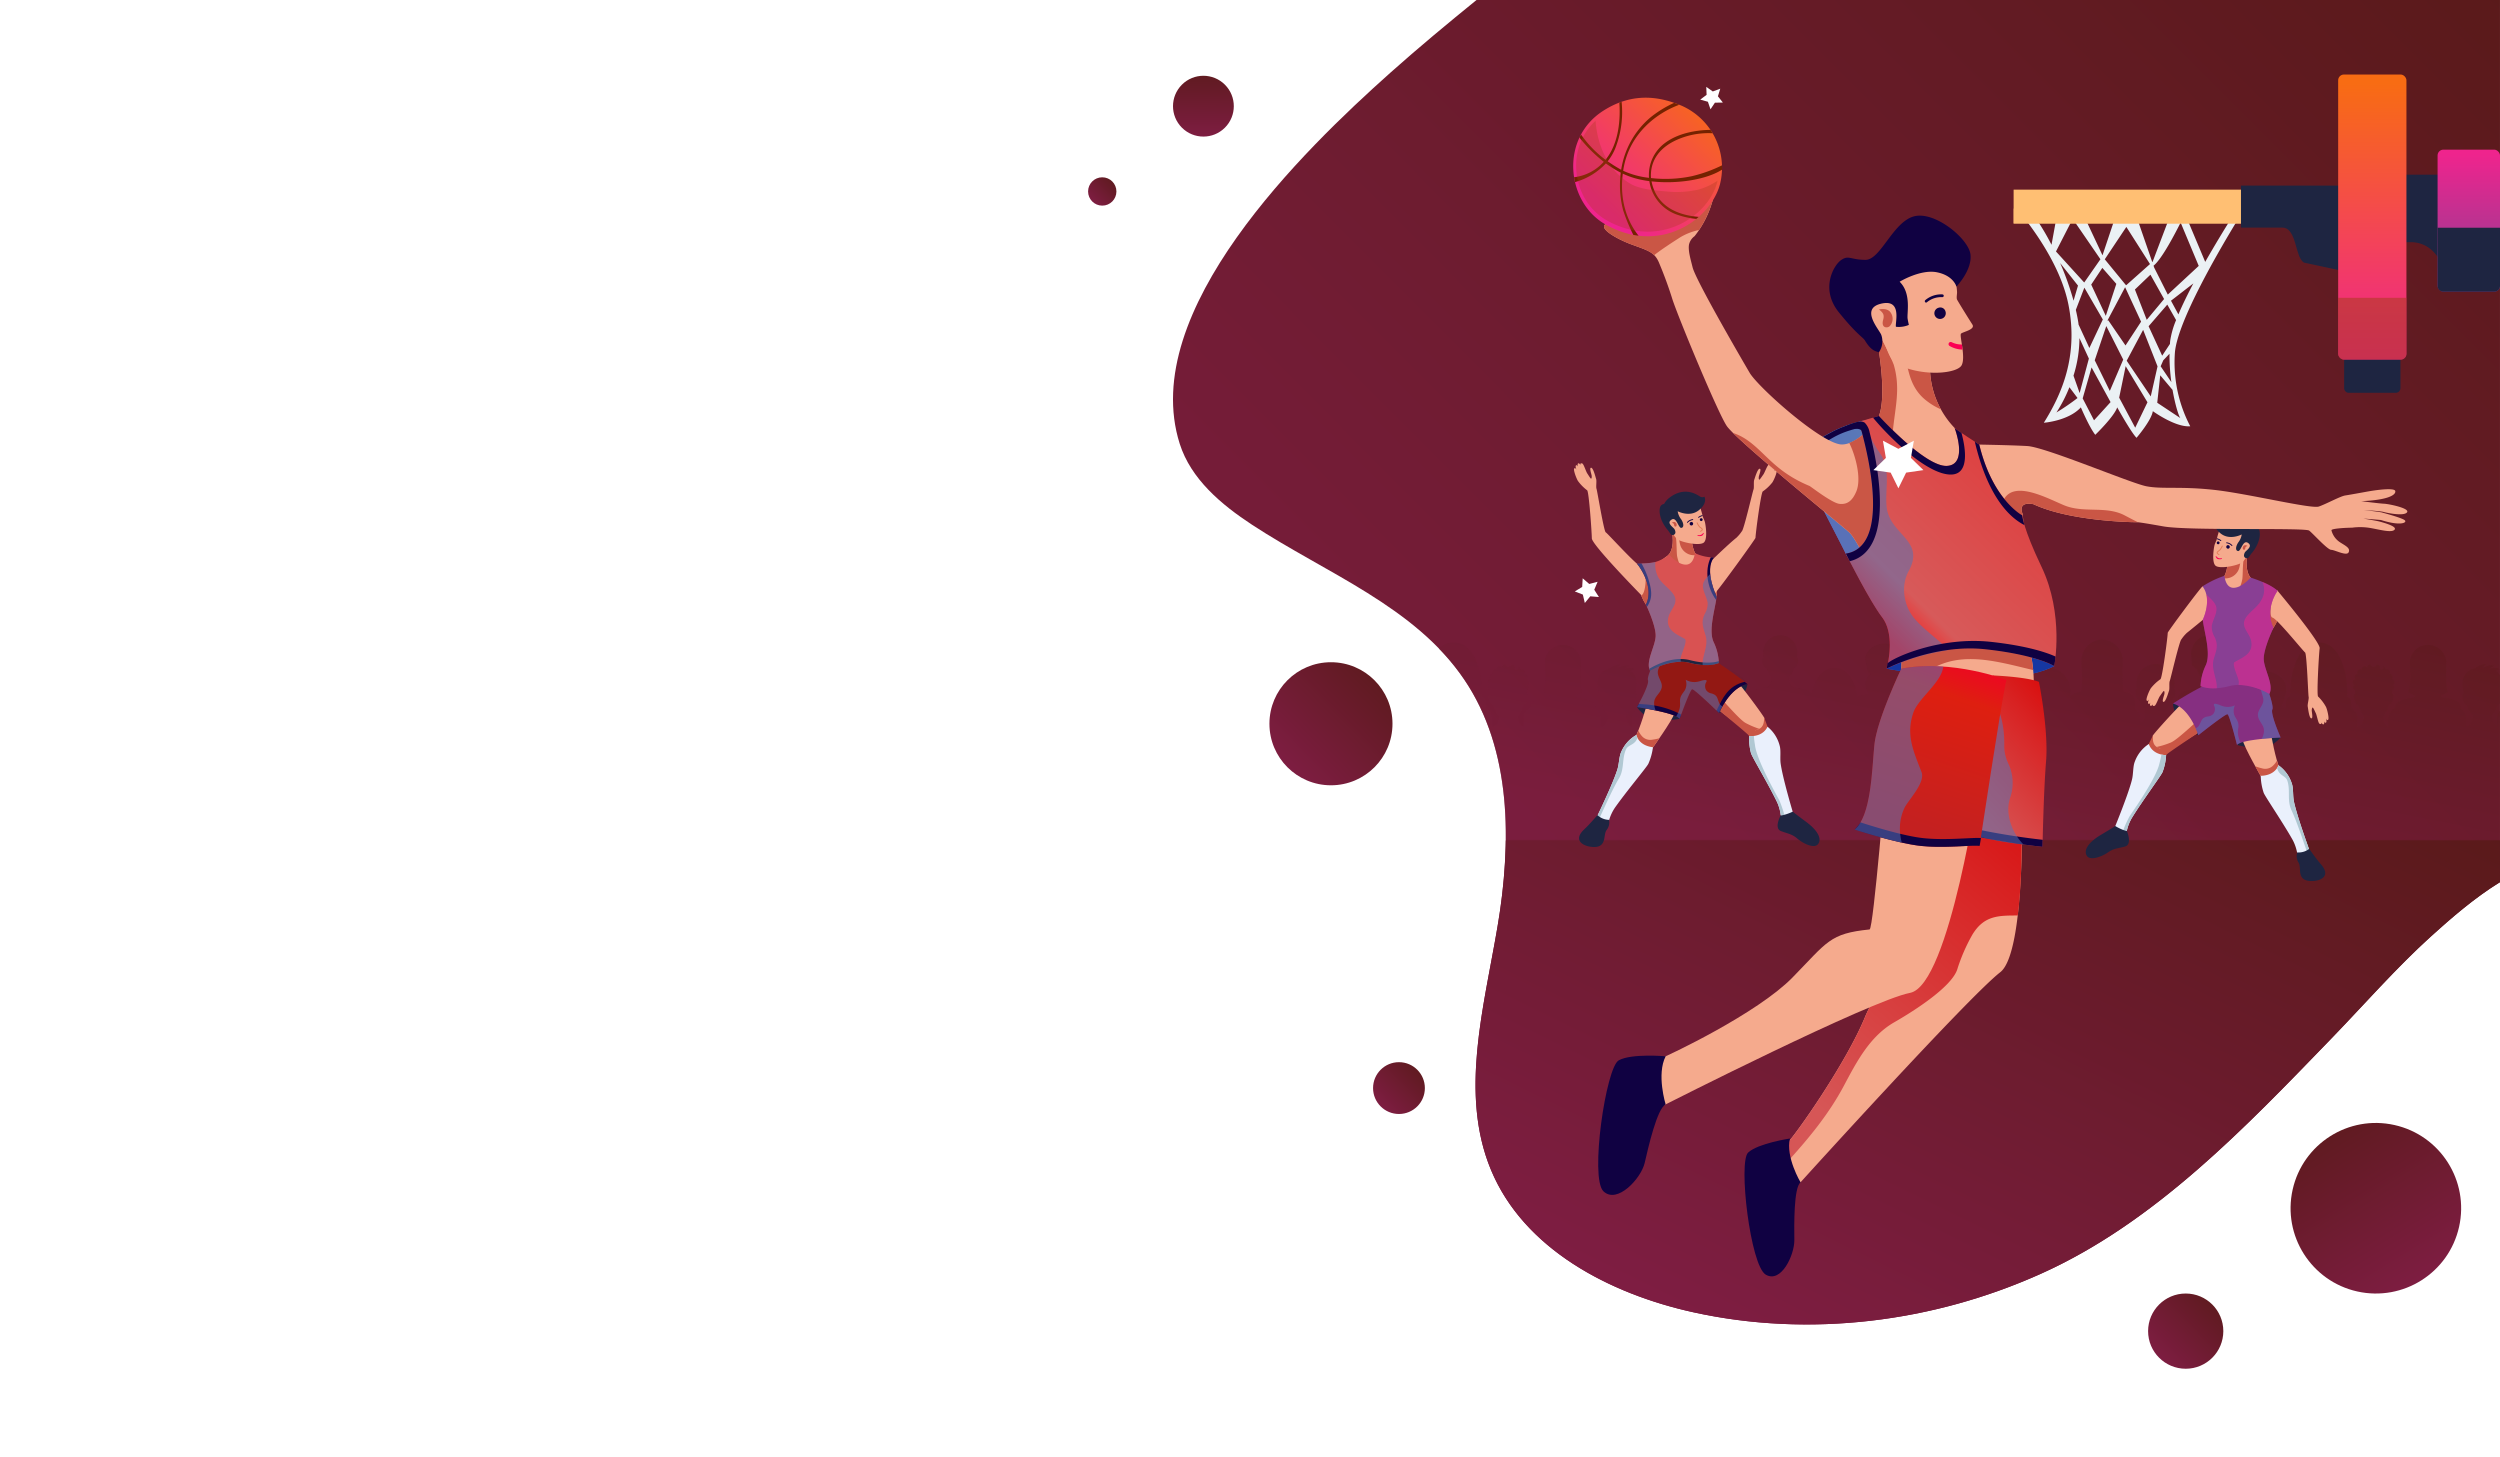 <svg xmlns="http://www.w3.org/2000/svg" xmlns:xlink="http://www.w3.org/1999/xlink" width="772" height="450" viewBox="0 0 772 450">
  <rect x="0" y="0" width="772" height="450" fill="#333333" stroke="none"/>
  <defs>
    <linearGradient id="linear-gradient" x1="0.098" y1="0.832" x2="0.984" y2="-0.033" gradientUnits="objectBoundingBox">
      <stop offset="0" stop-color="#7e1d42"/>
      <stop offset="1" stop-color="#5a1a1a"/>
    </linearGradient>
    <linearGradient id="linear-gradient-10" x1="49.6" y1="132.683" x2="48.543" y2="132.852" gradientUnits="objectBoundingBox">
      <stop offset="0" stop-color="#fc5653"/>
      <stop offset="1" stop-color="#fc0053"/>
    </linearGradient>
    <linearGradient id="linear-gradient-11" x1="5.923" y1="0.283" x2="4.911" y2="1.216" gradientUnits="objectBoundingBox">
      <stop offset="0" stop-color="#ef248d"/>
      <stop offset="1" stop-color="#893f94"/>
    </linearGradient>
    <linearGradient id="linear-gradient-12" x1="7.977" y1="0.739" x2="8.776" y2="0.621" xlink:href="#linear-gradient-11"/>
    <linearGradient id="linear-gradient-13" x1="26.817" y1="0.858" x2="27.563" y2="0.85" xlink:href="#linear-gradient-11"/>
    <linearGradient id="linear-gradient-14" x1="186.169" y1="181.591" x2="185.112" y2="181.76" xlink:href="#linear-gradient-10"/>
    <radialGradient id="radial-gradient" cx="0.5" cy="0.5" r="2.465" gradientTransform="matrix(-0.145, 0, 0, 1, 3.399, 0)" gradientUnits="objectBoundingBox">
      <stop offset="0.07" stop-color="#ffdf8c"/>
      <stop offset="1" stop-color="#ffbf73"/>
    </radialGradient>
    <radialGradient id="radial-gradient-2" cx="0.5" cy="-0.133" r="5.589" gradientTransform="matrix(-0.064, 0, 0, 1, 3.158, 0)" xlink:href="#radial-gradient"/>
    <linearGradient id="linear-gradient-15" x1="1.873" y1="0.029" x2="1.873" y2="0.997" gradientUnits="objectBoundingBox">
      <stop offset="0" stop-color="#f86c13"/>
      <stop offset="1" stop-color="#ef248d"/>
    </linearGradient>
    <linearGradient id="linear-gradient-16" x1="-1.09" y1="0.029" x2="-1.09" y2="0.997" xlink:href="#linear-gradient-11"/>
    <linearGradient id="linear-gradient-17" x1="0.67" y1="-0.102" x2="0.365" y2="1.456" gradientUnits="objectBoundingBox">
      <stop offset="0" stop-color="#56b8d6"/>
      <stop offset="0.198" stop-color="#5a71d7"/>
      <stop offset="0.984" stop-color="#1637a2"/>
    </linearGradient>
    <linearGradient id="linear-gradient-18" x1="0.512" y1="-1.048" x2="0.503" y2="0.332" xlink:href="#linear-gradient-17"/>
    <linearGradient id="linear-gradient-19" x1="0.955" y1="0.112" x2="0.279" y2="0.743" gradientUnits="objectBoundingBox">
      <stop offset="0" stop-color="#56b8d6"/>
      <stop offset="0.77" stop-color="#5a71d7"/>
    </linearGradient>
    <linearGradient id="linear-gradient-20" x1="0.37" y1="0.993" x2="0.861" y2="0.03" gradientUnits="objectBoundingBox">
      <stop offset="0" stop-color="#d65656"/>
      <stop offset="0.77" stop-color="#d82222"/>
      <stop offset="1" stop-color="#d91010"/>
    </linearGradient>
    <linearGradient id="linear-gradient-22" x1="276.816" y1="-88.272" x2="275.859" y2="-88.132" xlink:href="#linear-gradient-10"/>
    <linearGradient id="linear-gradient-23" x1="0.765" y1="0.226" x2="0.201" y2="0.887" gradientUnits="objectBoundingBox">
      <stop offset="0" stop-color="#de4141"/>
      <stop offset="0.77" stop-color="#d75a5a"/>
      <stop offset="1" stop-color="#ff0d0d"/>
    </linearGradient>
    <linearGradient id="linear-gradient-24" x1="0.427" y1="0.894" x2="0.674" y2="-0.019" gradientUnits="objectBoundingBox">
      <stop offset="0" stop-color="#c42020"/>
      <stop offset="0.77" stop-color="#de1f10"/>
      <stop offset="1" stop-color="#ef0424"/>
    </linearGradient>
    <linearGradient id="linear-gradient-25" x1="0.918" y1="0.052" x2="0.286" y2="0.721" xlink:href="#linear-gradient-15"/>
    <clipPath id="clip-hero">
      <rect width="772" height="450"/>
    </clipPath>
  </defs>
  <g id="hero" clip-path="url(#clip-hero)">
    <rect width="772" height="450" fill="#fff"/>
    <g id="Group_2" data-name="Group 2" transform="translate(-140)">
      <path id="Path_133" data-name="Path 133" d="M0,0H912V450H0Z" fill="#fff"/>
      <g id="Group_1" data-name="Group 1" transform="translate(476)">
        <path id="Path_1" data-name="Path 1" d="M267.273,22.516C240.62,46.295,189.289,96.033,202.3,137.04c3.453,10.883,12.82,18.771,22.37,25.03,22.805,14.946,50.239,25.2,65.506,47.792,14.706,21.761,14.63,50.269,10.273,76.17-4.225,25.118-11.8,51.723-2.027,75.243,10.163,24.45,36.6,38.245,62.457,43.949,35.872,7.914,74.06,3.1,107.451-11.932,35.185-15.835,63.064-45.18,89.519-72.524,10.341-10.689,20.045-21.839,30.947-31.7,6.131-5.546,13.346-11.822,21.2-16.651V0H293.947C285.132,7.166,276.1,14.641,267.273,22.516Z" transform="translate(-174)" fill="url(#linear-gradient)"/>
        <path id="Path_2" data-name="Path 2" d="M610,259.29V219.47a3.515,3.515,0,0,0-.911,2.309v2.492a1.655,1.655,0,0,1-.162-.064c-.029-.013-.057-.029-.085-.044a1.572,1.572,0,0,1-.139-.08c-.027-.017-.053-.036-.079-.054-.043-.032-.085-.064-.125-.1-.022-.019-.045-.039-.067-.06a1.648,1.648,0,0,1-.117-.12c-.018-.02-.036-.039-.053-.059-.041-.05-.08-.1-.117-.154-.011-.016-.023-.03-.033-.046a2.817,2.817,0,0,1-.252-.466,5.421,5.421,0,0,1-.38-1.683c-.016-.188-.024-.372-.029-.551a8.116,8.116,0,0,0,.984-1.172,7.153,7.153,0,0,0,.732-1.822c.037-.01.069-.014.111-.029a1.582,1.582,0,0,0,.722-.608V208.6a3.594,3.594,0,0,0-1.254-1.431l1.23-.547c-1.066-.711-2.771-.182-3.13-.205l1.3-.834c-1.708-.451-2.5.5-3.63.535h0l1.143-1.013a5.455,5.455,0,0,0-3.318,1.255c-2.28.55-3.9,2.048-3.9,4.631a14.745,14.745,0,0,0,.354,2.973c.015.088.031.175.049.261a.526.526,0,0,0-.216.028c-.465.162-.235,3,1.123,3.514a1.142,1.142,0,0,0,.111.029,7.115,7.115,0,0,0,.732,1.822,8.066,8.066,0,0,0,.983,1.167c0,.179-.012.362-.028.551a5.459,5.459,0,0,1-.38,1.688,2.944,2.944,0,0,1-.251.464c-.012.018-.025.034-.037.051-.036.051-.073.1-.113.149-.018.022-.037.042-.056.062-.036.041-.075.081-.114.118l-.069.062c-.04.034-.081.066-.124.1l-.079.055c-.045.029-.092.055-.139.08-.029.015-.056.031-.085.044a1.773,1.773,0,0,1-.168.066c-.026.01-.052.021-.079.029a1.928,1.928,0,0,1-.272.064l-.071.012v-2.6a3.789,3.789,0,0,0-1.616-2.97c-.006-.165-.012-.335-.02-.49-.056-1.063-.858-1.7-1.946-2.118a19.459,19.459,0,0,0-3.663-.818c-.058-.009-.111-.024-.166-.038v0l-.5-.546a16.088,16.088,0,0,0,2.391-1.091c-.907-.88-.6-7.85-.6-9.265a5.562,5.562,0,0,0-5.608-5.274h0a5.562,5.562,0,0,0-5.608,5.274c0,.4.054,1.141.1,2.045a3.094,3.094,0,0,0,.055,1.232c.069,2.123,0,4.646-.758,5.988a15.34,15.34,0,0,0,2.356,1.1l-.488.537v.008c-.046.011-.09.025-.138.032a19.441,19.441,0,0,0-3.663.818c-1.088.419-1.891,1.055-1.947,2.118,0,.036,0,.079,0,.116a4,4,0,0,0-2.164,3.344v2.492a1.674,1.674,0,0,1-.163-.064c-.029-.013-.056-.029-.084-.044-.048-.025-.095-.051-.14-.08-.027-.017-.052-.036-.078-.054-.043-.032-.085-.064-.125-.1-.023-.019-.045-.039-.067-.059-.041-.039-.08-.079-.118-.121l-.052-.059c-.042-.05-.081-.1-.118-.155-.011-.015-.022-.029-.032-.044a2.944,2.944,0,0,1-.253-.467,5.477,5.477,0,0,1-.38-1.683c0-.017,0-.032,0-.049a6.821,6.821,0,0,0,.928-1.468,7.153,7.153,0,0,0,.663-1.647l-.018.012c.041-.13.081-.261.116-.393.037-.01.07-.014.112-.029,1.357-.51,1.587-3.352,1.123-3.514a.532.532,0,0,0-.213-.028,8.032,8.032,0,0,0,.148-1.205.7.7,0,0,0-.084-1.38v-.009a.965.965,0,0,0-.111-1.888.951.951,0,0,0,.265-.652,1,1,0,0,0-.961-.977.89.89,0,0,0,.155-.5.955.955,0,0,0-.978-.929,1.012,1.012,0,0,0-.42.093.824.824,0,0,0,.015-.142.905.905,0,0,0-.927-.881.557.557,0,1,1-.814.362.954.954,0,0,0-.978-.929.988.988,0,0,1-1.919,0,.9.9,0,0,0-.964,1.06.928.928,0,0,0-.828-.493.905.905,0,0,0-.927.881.823.823,0,0,0,.016.142,1.017,1.017,0,0,0-.421-.093.955.955,0,0,0-.978.929.882.882,0,0,0,.144.479l-.016.023a1,1,0,0,0-.934.974.943.943,0,0,0,.235.617l-.012.046a.962.962,0,0,0-.119,1.862v.029a.694.694,0,0,0-.09,1.359c0,.035,0,.071,0,.106a8.41,8.41,0,0,0,.155,1.115.529.529,0,0,0-.216.028c-.465.162-.234,3,1.123,3.514.042.015.074.019.111.029.035.129.074.256.113.383l0,0a7.226,7.226,0,0,0,.663,1.647,6.844,6.844,0,0,0,.917,1.454c0,.02,0,.038,0,.058a5.43,5.43,0,0,1-.381,1.688,2.858,2.858,0,0,1-.25.464c-.012.018-.025.034-.037.051-.036.051-.074.1-.114.149a.809.809,0,0,1-.055.062c-.037.041-.075.081-.115.118-.022.021-.045.042-.069.062s-.081.066-.123.1l-.079.055c-.045.029-.092.055-.14.08-.028.015-.055.031-.084.044-.054.025-.111.046-.168.066-.027.01-.052.021-.079.029a1.93,1.93,0,0,1-.272.064l-.072.012v-2.6a3.894,3.894,0,0,0-1.89-3.167c0-.1,0-.206-.005-.3,0-.194-.008-.38-.012-.557-.009-.355-.021-.673-.035-.937a2.133,2.133,0,0,0-1.207-1.761c.3-5.779-1.554-16.689-8.842-16.689-6.845,0-9.038,10.931-8.756,16.644a2.173,2.173,0,0,0-1.293,1.806c-.014.264-.025.582-.034.937-.007.267-.013.56-.017.861a5.06,5.06,0,0,0-.519.4,5.56,5.56,0,0,0-1.04-1.264c.939-.469,1.293-2.077,1.222-2.93a4.583,4.583,0,0,0,.489-2.045c0-3-2.971-5.44-6.638-5.44s-6.637,2.436-6.637,5.44a4.6,4.6,0,0,0,.524,2.122c-.044.862.307,2.369,1.2,2.84a5.507,5.507,0,0,0-1.187,1.521,4.847,4.847,0,0,0-.456-.408c0-.236,0-.475,0-.7-.01-1.023-.028-1.949-.06-2.547a1.938,1.938,0,0,0-.174-.72,3.811,3.811,0,0,0-2.635-1.674c-.9-.243-1.9-.394-2.8-.54a1.84,1.84,0,0,1-.246-.058c-.026-.008-.049-.018-.074-.027-.051-.018-.1-.037-.15-.059-.027-.013-.052-.027-.078-.041-.043-.023-.086-.046-.126-.072-.025-.016-.048-.033-.072-.05-.039-.028-.076-.057-.112-.088s-.042-.037-.063-.056c-.036-.034-.071-.07-.1-.107l-.051-.056q-.054-.066-.1-.135c-.011-.016-.023-.03-.034-.046a2.739,2.739,0,0,1-.228-.421,4.91,4.91,0,0,1-.345-1.531c-.015-.171-.022-.337-.026-.5a7.424,7.424,0,0,0,.894-1.058,6.472,6.472,0,0,0,.664-1.652.726.726,0,0,0,.1-.027,1.3,1.3,0,0,0,.5-.352c.772-.216,1.256-.524,1.243-.939-.075-2.494.011-2.606.011-3.474A6.122,6.122,0,0,0,520.666,196h0a6.122,6.122,0,0,0-6.078,5.914,19.694,19.694,0,0,1,.179,3.295c-.009.269.287.509.789.714a1.573,1.573,0,0,0,.784.756.767.767,0,0,0,.1.027,6.474,6.474,0,0,0,.664,1.652,7.462,7.462,0,0,0,.894,1.062c0,.162-.012.329-.026.5a4.914,4.914,0,0,1-.346,1.527,2.536,2.536,0,0,1-.228.421c-.01.015-.02.028-.03.042-.034.048-.069.094-.106.139-.016.019-.032.036-.049.054-.034.038-.069.074-.106.109l-.061.055c-.037.031-.074.06-.114.088-.023.017-.046.034-.071.05-.04.026-.083.05-.126.073-.026.013-.051.027-.077.039a1.553,1.553,0,0,1-.152.06c-.024.009-.048.019-.073.027a1.84,1.84,0,0,1-.246.058c-2.1.342-4.734.706-5.434,2.214a1.921,1.921,0,0,0-.175.72c-.031.6-.05,1.524-.059,2.547,0,.106,0,.218,0,.326a3.978,3.978,0,0,0-2.108,3.313v1.184a2.017,2.017,0,0,1-1.3-1.05c.034-.134.012-.253-.072-.3V220.06a.719.719,0,0,0-.1-.368l0,0-.015-.023c-.008-.013-.017-.025-.026-.037a.612.612,0,0,0-.285-.24,8.016,8.016,0,0,0,.959-1.145,7.136,7.136,0,0,0,.736-1.83.978.978,0,0,0,.112-.029c1.366-.512,1.6-3.366,1.13-3.529a.556.556,0,0,0-.214-.029,7.713,7.713,0,0,0,.153-1.347c0-.075,0-.163-.007-.263s.007-.215.007-.326a5.85,5.85,0,0,0-5.862-5.84h0a5.85,5.85,0,0,0-5.862,5.84c0,.051,0,.1,0,.15a5.937,5.937,0,0,0,0,.667,8.328,8.328,0,0,0,.156,1.12.531.531,0,0,0-.217.028c-.468.163-.236,3.017,1.129,3.529a.978.978,0,0,0,.112.029,7.136,7.136,0,0,0,.737,1.83,7.9,7.9,0,0,0,.966,1.148.729.729,0,0,0-.259.2.524.524,0,0,0-.037.045q-.015.021-.027.042l-.013.019v0a.727.727,0,0,0-.1.362v1.553a.315.315,0,0,0-.1.341,2,2,0,0,1-1.279,1.01v-1.185a3.775,3.775,0,0,0-1.574-2.936c-.009-1.094-.027-2.113-.062-2.77-.056-1.063-.858-1.7-1.946-2.118a10.913,10.913,0,0,0-1.61-.454,91.439,91.439,0,0,1-.15-9.492,6.574,6.574,0,0,0-6.383-6.5h0a6.574,6.574,0,0,0-6.383,6.5c0,1.417.506,6.23-.08,9.477-.12.025-.24.051-.358.078a9.919,9.919,0,0,0-1.321.391,3.185,3.185,0,0,0-1.682,1.244c.045-.832.084-1.509.084-1.922a7.3,7.3,0,0,0-7.092-7.222h0c-4.462-.464-8.776,2.212-7.092,7.222a5.765,5.765,0,0,1,.194,1.26c-.951-1.162-3.264-1.49-5.15-1.8a1.786,1.786,0,0,1-1.306-.953.284.284,0,0,0-.088-.307v-1.4a.658.658,0,0,0-.089-.326h0l-.011-.018c-.008-.012-.016-.025-.025-.037a.42.42,0,0,0-.033-.041.654.654,0,0,0-.233-.177,7.283,7.283,0,0,0,.87-1.033,6.435,6.435,0,0,0,.662-1.647.936.936,0,0,0,.1-.026c1.229-.461,1.438-3.029,1.017-3.176a.481.481,0,0,0-.2-.026,7.4,7.4,0,0,0,.14-1.008,5.213,5.213,0,0,0,0-.6c0-.046,0-.09,0-.136a5.265,5.265,0,0,0-5.275-5.256h0a5.266,5.266,0,0,0-5.275,5.256c0,.1,0,.2.007.294s-.007.169-.007.237a6.815,6.815,0,0,0,.138,1.212.467.467,0,0,0-.193.026c-.421.147-.212,2.715,1.017,3.176a.937.937,0,0,0,.1.026,6.435,6.435,0,0,0,.662,1.647,7.2,7.2,0,0,0,.863,1.03.55.55,0,0,0-.256.216l-.024.034-.013.02v0a.655.655,0,0,0-.092.331v1.4c-.076.042-.1.149-.065.27a1.8,1.8,0,0,1-1.328.99c-2.393.391-5.481.808-5.593,2.926-.032.607-.05,1.582-.059,2.664a4.068,4.068,0,0,0-2.355,3.45v1.086c-.041-.015-.083-.03-.122-.048s-.057-.029-.085-.044c-.048-.025-.1-.052-.141-.081-.027-.017-.053-.036-.079-.055-.043-.031-.086-.064-.126-.1-.023-.019-.046-.039-.068-.06-.041-.039-.08-.079-.118-.121-.018-.02-.037-.04-.054-.06-.041-.05-.08-.1-.118-.155-.011-.015-.023-.03-.033-.046a2.852,2.852,0,0,1-.254-.469,5.477,5.477,0,0,1-.384-1.7c-.016-.19-.024-.375-.029-.555a8.19,8.19,0,0,0,.993-1.181,7.191,7.191,0,0,0,.738-1.835.955.955,0,0,0,.113-.03,1.75,1.75,0,0,0,.871-.84c.557-.228.886-.5.876-.793a21.98,21.98,0,0,1,.2-3.662,6.8,6.8,0,0,0-6.754-6.571h0a6.8,6.8,0,0,0-6.753,6.571c0,.966.1,1.09.012,3.86-.014.461.524.8,1.382,1.044a1.445,1.445,0,0,0,.551.391.957.957,0,0,0,.113.03,7.191,7.191,0,0,0,.738,1.835,8.1,8.1,0,0,0,.993,1.176c0,.18-.013.365-.028.555a5.514,5.514,0,0,1-.384,1.7,3.033,3.033,0,0,1-.254.467.6.6,0,0,1-.037.051q-.054.078-.114.15c-.018.022-.037.042-.056.063-.037.041-.076.081-.116.119-.022.021-.046.042-.069.062-.04.034-.082.066-.125.1l-.08.055c-.045.029-.092.055-.14.08-.028.016-.057.031-.086.045-.054.025-.11.046-.167.066-.028.01-.054.021-.083.03a1.941,1.941,0,0,1-.273.064l-.027,0v-1.2a3.8,3.8,0,0,0-1.625-2.978c-.011-.683-.026-1.3-.05-1.754-.1-1.983-2.829-2.473-5.14-2.847a4.3,4.3,0,0,0,1.082-2.8,4.427,4.427,0,0,0-1.552-3.283,2.979,2.979,0,0,0,1.08-2.556,4.134,4.134,0,0,0,.472-1.911c0-2.7-2.674-4.9-5.974-4.9s-5.974,2.191-5.974,4.9a4.124,4.124,0,0,0,.441,1.841c-.065.768.254,2.214,1.1,2.637a4.425,4.425,0,0,0-1.54,3.272,4.292,4.292,0,0,0,1.078,2.8,15.114,15.114,0,0,0-3.5.859c-.818-4.628-2.881-8.8-7.128-8.8h0c-3.95,0-6.074,3.686-7.038,7.955a2.683,2.683,0,0,0-.893-.779h0s-.615-.6-4.344-1.142a1.864,1.864,0,0,1-.26-.062l-.075-.028a1.666,1.666,0,0,1-.162-.067l-.076-.04a1.62,1.62,0,0,1-.143-.089l-.061-.043a1.819,1.819,0,0,1-.176-.151l0,0a2.074,2.074,0,0,1-.157-.181c-.015-.019-.029-.039-.043-.059-.033-.046-.066-.094-.1-.143-.015-.023-.029-.047-.042-.071-.029-.051-.057-.1-.082-.156l-.033-.066c-.034-.076-.066-.152-.1-.232a5.192,5.192,0,0,1-.27-1.334c-.014-.17-.022-.336-.026-.5a7.3,7.3,0,0,0,.888-1.056,6.406,6.406,0,0,0,.661-1.643.7.7,0,0,0,.1-.026c1.226-.459,1.434-3.021,1.014-3.167a.477.477,0,0,0-.192-.026,6.866,6.866,0,0,0,.138-1.208c0-.068,0-.147-.007-.237s.007-.192.007-.292a5.251,5.251,0,0,0-5.261-5.242h0a5.251,5.251,0,0,0-5.26,5.242c0,.045,0,.09,0,.134a5.437,5.437,0,0,0,0,.6,7.392,7.392,0,0,0,.14,1,.473.473,0,0,0-.2.025c-.42.146-.212,2.708,1.014,3.167a.7.7,0,0,0,.1.026,6.405,6.405,0,0,0,.661,1.643,7.221,7.221,0,0,0,.888,1.051c0,.161-.011.327-.025.5a5.2,5.2,0,0,1-.271,1.339c-.029.079-.061.157-.1.232-.009.022-.02.042-.03.063-.026.055-.055.108-.084.16-.013.023-.027.046-.041.068q-.046.077-.1.147c-.013.019-.026.038-.04.056a1.964,1.964,0,0,1-.158.182l0,0a1.815,1.815,0,0,1-.176.151c-.019.015-.04.028-.06.043-.047.031-.094.062-.144.089-.025.014-.05.027-.076.039a1.452,1.452,0,0,1-.162.068l-.075.028a1.864,1.864,0,0,1-.26.062h0c-3.727.537-4.342,1.141-4.342,1.141h0c-.1.057-.192.12-.283.183-1.528-3.739-4.016-6.677-7.755-6.677-4.269,0-6.859,3.37-8.307,7.5a13.226,13.226,0,0,0-3.317-.934l-.964-.617-.022.045-1.183-.887a5.235,5.235,0,0,1-.261-1.309c-.014-.171-.022-.336-.026-.5a7.284,7.284,0,0,0,.887-1.056,6.409,6.409,0,0,0,.659-1.642.765.765,0,0,0,.1-.027c1.223-.459,1.431-3.02,1.012-3.166a.455.455,0,0,0-.2-.024,7.42,7.42,0,0,0,.14-1.007c.01-.162.011-.327.005-.493,0-.079,0-.159,0-.24,0-1.6-.118-4.038-1.783-3.906,0,0,.109-1.363-2.385-1.451a9.441,9.441,0,0,0-4.568.719c-1.365.769-1.805,2.281-1.776,4.7,0,.077,0,.152.007.227s-.007.171-.007.239a6.864,6.864,0,0,0,.138,1.209.47.47,0,0,0-.183.026c-.42.146-.212,2.707,1.012,3.166a.715.715,0,0,0,.1.027,6.446,6.446,0,0,0,.659,1.642,7.313,7.313,0,0,0,.887,1.052c0,.161-.011.326-.025.5a5.235,5.235,0,0,1-.262,1.315l-1.189.892-.025-.05-.841.539c-2.261.4-4.924,1.092-5.022,2.952-.027.525-.045,1.254-.055,2.052a4.007,4.007,0,0,0-2.191,3.359v2.492a1.652,1.652,0,0,1-.162-.064c-.029-.013-.057-.029-.085-.044a1.563,1.563,0,0,1-.139-.08c-.027-.017-.053-.036-.079-.054-.043-.032-.085-.064-.125-.1-.023-.019-.045-.039-.067-.06-.041-.038-.079-.078-.117-.12-.018-.02-.036-.039-.053-.059-.041-.05-.08-.1-.117-.154-.011-.016-.023-.03-.033-.046a2.812,2.812,0,0,1-.252-.466,5.42,5.42,0,0,1-.38-1.683c-.016-.188-.024-.372-.029-.551a8.048,8.048,0,0,0,.984-1.172,7.154,7.154,0,0,0,.732-1.822c.037-.01.069-.014.111-.029,1.357-.51,1.588-3.352,1.123-3.514a.532.532,0,0,0-.213-.028,8.735,8.735,0,0,0,.14-1.036c.111-.713.2-1.518.26-2.2a4.6,4.6,0,0,0-1.842-3.822l1.23-.547c-1.066-.711-2.771-.182-3.13-.205l1.3-.834c-1.708-.451-2.5.5-3.63.535h0l1.143-1.013a5.455,5.455,0,0,0-3.318,1.255c-2.28.55-3.9,2.048-3.9,4.631a14.747,14.747,0,0,0,.354,2.973c.015.088.031.175.049.261a.524.524,0,0,0-.216.028c-.465.162-.235,3,1.123,3.514a1.142,1.142,0,0,0,.111.029,7.116,7.116,0,0,0,.732,1.822,8,8,0,0,0,.983,1.167c0,.179-.012.362-.028.551a5.459,5.459,0,0,1-.38,1.688,2.944,2.944,0,0,1-.251.464c-.012.018-.025.034-.037.051-.036.051-.073.1-.113.149-.018.022-.037.042-.056.062a1.421,1.421,0,0,1-.115.118l-.068.062c-.04.034-.081.066-.124.1l-.079.055c-.045.029-.092.055-.139.08-.028.015-.056.031-.085.044a1.772,1.772,0,0,1-.168.066c-.026.01-.052.021-.079.029a1.929,1.929,0,0,1-.272.064l-.072.012v-2.6a3.788,3.788,0,0,0-1.615-2.97c-.006-.165-.012-.335-.02-.49-.056-1.063-.858-1.7-1.946-2.118a19.458,19.458,0,0,0-3.663-.818c-.058-.009-.111-.024-.166-.038v0l-.5-.546a16.088,16.088,0,0,0,2.391-1.091c-.907-.88-.6-7.85-.6-9.265a5.563,5.563,0,0,0-5.609-5.274h0a5.562,5.562,0,0,0-5.608,5.274c0,.4.054,1.141.1,2.045a3.094,3.094,0,0,0,.055,1.232c.069,2.123,0,4.646-.758,5.988a15.339,15.339,0,0,0,2.356,1.1l-.488.537v.008c-.046.011-.09.025-.138.032a19.442,19.442,0,0,0-3.663.818c-1.088.419-1.891,1.055-1.947,2.118,0,.036,0,.079,0,.116a4,4,0,0,0-2.164,3.344v2.492a1.671,1.671,0,0,1-.163-.064c-.029-.013-.056-.029-.084-.044-.048-.025-.1-.051-.14-.08-.027-.017-.052-.036-.078-.054-.043-.032-.085-.064-.125-.1-.023-.019-.045-.039-.067-.059-.041-.039-.08-.079-.118-.121-.017-.02-.036-.039-.052-.059-.042-.05-.081-.1-.118-.155-.011-.015-.022-.029-.032-.044a2.947,2.947,0,0,1-.253-.467,5.478,5.478,0,0,1-.38-1.683c0-.017,0-.032,0-.049a6.823,6.823,0,0,0,.928-1.468,7.154,7.154,0,0,0,.663-1.647l-.018.012c.041-.13.081-.261.116-.393.037-.01.07-.014.112-.029,1.357-.51,1.587-3.352,1.122-3.514a.525.525,0,0,0-.212-.028,8.169,8.169,0,0,0,.148-1.205.7.7,0,0,0-.084-1.38v-.009a.965.965,0,0,0-.111-1.888.951.951,0,0,0,.265-.652,1,1,0,0,0-.961-.977.89.89,0,0,0,.155-.5.954.954,0,0,0-.978-.929,1.012,1.012,0,0,0-.42.093.824.824,0,0,0,.015-.142.905.905,0,0,0-.927-.881.557.557,0,1,1-.814.362.954.954,0,0,0-.978-.929.988.988,0,0,1-1.919,0,.9.9,0,0,0-.964,1.06.928.928,0,0,0-.828-.493.905.905,0,0,0-.927.881.735.735,0,0,0,.016.142,1.017,1.017,0,0,0-.421-.093.955.955,0,0,0-.978.929.881.881,0,0,0,.144.479l-.016.023a1,1,0,0,0-.934.974.944.944,0,0,0,.235.617c0,.016-.009.03-.012.046a.962.962,0,0,0-.119,1.862v.029a.694.694,0,0,0-.09,1.359c0,.035,0,.071,0,.106a8.4,8.4,0,0,0,.155,1.115.529.529,0,0,0-.216.028c-.465.162-.234,3,1.123,3.514.042.015.074.019.111.029.035.129.074.256.113.383l0,0a7.228,7.228,0,0,0,.663,1.647,6.885,6.885,0,0,0,.917,1.454c0,.02,0,.038,0,.058a5.43,5.43,0,0,1-.381,1.688,2.789,2.789,0,0,1-.251.464c-.011.018-.024.034-.036.051-.036.051-.074.1-.114.149a.815.815,0,0,1-.055.062c-.037.041-.075.081-.115.118-.022.021-.045.042-.069.062s-.081.066-.123.1l-.079.055c-.045.029-.092.055-.14.08-.028.015-.055.031-.084.044-.054.025-.111.046-.168.066-.027.01-.052.021-.08.029a1.883,1.883,0,0,1-.271.064l-.072.012v-2.6a3.9,3.9,0,0,0-1.89-3.167c0-.1,0-.206-.005-.3,0-.194-.008-.38-.012-.557-.009-.355-.021-.673-.035-.937a2.133,2.133,0,0,0-1.207-1.761c.3-5.779-1.554-16.689-8.842-16.689a6.109,6.109,0,0,0-4.43,1.936,70.469,70.469,0,0,1,7.8,9.562c9.746,14.421,13,31.8,12.814,49.428Z" transform="translate(-174)" opacity="0.55" fill="url(#linear-gradient)" style="mix-blend-mode: multiply;isolation: isolate"/>
        <path id="Path_3" data-name="Path 3" d="M302.976,259.5a173.2,173.2,0,0,1-2.527,26.532c-4.225,25.118-11.8,51.723-2.027,75.243,10.163,24.45,36.6,38.245,62.457,43.949,35.872,7.914,74.06,3.1,107.451-11.932,35.185-15.835,63.064-45.18,89.519-72.524,10.341-10.689,20.045-21.839,30.947-31.7,6.131-5.546,13.346-11.822,21.2-16.651V259.5Z" transform="translate(-174)" fill="url(#linear-gradient)"/>
        <circle id="Ellipse_1" data-name="Ellipse 1" cx="26.333" cy="26.333" r="26.333" transform="translate(366.222 393.058) rotate(-77.397)" fill="url(#linear-gradient)"/>
        <circle id="Ellipse_2" data-name="Ellipse 2" cx="11.614" cy="11.614" r="11.614" transform="translate(327.333 399.439)" fill="url(#linear-gradient)"/>
        <circle id="Ellipse_3" data-name="Ellipse 3" cx="19" cy="19" r="19" transform="translate(56 204.497)" fill="url(#linear-gradient)"/>
        <circle id="Ellipse_4" data-name="Ellipse 4" cx="9.388" cy="9.388" r="9.388" transform="translate(22.335 32.789) rotate(-45)" fill="url(#linear-gradient)"/>
        <circle id="Ellipse_5" data-name="Ellipse 5" cx="4.375" cy="4.375" r="4.375" transform="translate(0 54.75)" fill="url(#linear-gradient)"/>
        <circle id="Ellipse_6" data-name="Ellipse 6" cx="8" cy="8" r="8" transform="translate(88 328)" fill="url(#linear-gradient)"/>
      </g>
    </g>
    <g id="Group_9" data-name="Group 9" transform="translate(136 -13)">
      <g id="Group_8" data-name="Group 8">
        <path id="Path_4" data-name="Path 4" d="M559.8,192.055s-3.1-1.244-1.665-8.519l-6.091,1.675s-.06,5.359-2.017,6.7c0,0-5.942,6.163-5.867,9.423.006.29.058,3.028.058,3.028,2.869,5.028,15.882,4.586,18.963,5.04,1.389.2,4.915-4.947,4.564-7.167C566.947,197.156,559.8,192.055,559.8,192.055Z" fill="#f5aa8d"/>
        <path id="Path_5" data-name="Path 5" d="M551.013,200.775l-1.725,6.9c-2.273-.7-4.168-1.736-5.067-3.311,0,0-.052-2.738-.058-3.028a5.211,5.211,0,0,1,.541-2.14Z" fill="#ca5645"/>
        <path id="Path_6" data-name="Path 6" d="M562.935,194.709c2.03,1.954,4.374,4.743,4.813,7.529.351,2.22-3.175,7.371-4.564,7.167a6.848,6.848,0,0,1-3.344-2.314Z" fill="#ca5645"/>
        <path id="Path_7" data-name="Path 7" d="M555.3,195.164a12.375,12.375,0,0,0,1.141-3.4c.263-2.521-.1-5.971,1.142-8.292l.552.067c-1.435,7.275,1.665,8.519,1.665,8.519s-.672,5.589-5.238,4.917c-.106-.016-.2-.043-.3-.063A8.779,8.779,0,0,0,555.3,195.164Z" fill="#ca5645"/>
        <path id="Path_8" data-name="Path 8" d="M535,230.262a9.284,9.284,0,0,0,2.446,5.511c3.713,3.645.884,1.323,5.4,4.263,0,0,1.042-5.646-.5-7.653S535,230.262,535,230.262Z" fill="#1e2541"/>
        <path id="Path_9" data-name="Path 9" d="M568.258,240.739s-2.773,3.3-6.359,3.314a28.351,28.351,0,0,1-7.119-1.033A12.048,12.048,0,0,1,568.258,240.739Z" fill="#1e2541"/>
        <path id="Path_10" data-name="Path 10" d="M567.175,195.263s13.373,15.94,13.132,17.927-.964,14.429-.482,14.891a13.678,13.678,0,0,1,2.468,3.261c.452,1.094.984,3.572.643,3.913s-.516-.157-.649-.418c0,0,.331,1.178-.077,1.332s-.559-.609-.559-.609.241.913-.12,1.107-.663-.592-.663-.592.148.776-.6.418c-.429-.205-.8-2.552-1.138-3.234s-.855-1.927-1.009-1.766-.214.287-.254.789.5,2.656-.154,2.549-.967-3.014-1.087-3.67.425-2.438.278-2.987-.562-13.332-1.1-13.693-8.617-10.4-10.062-10.763S565.583,195.718,567.175,195.263Z" fill="#f5aa8d"/>
        <path id="Path_11" data-name="Path 11" d="M549.239,200.514a8.962,8.962,0,0,0-5.1-6.447c-1.08.957-10.725,13.981-10.741,14.333-.092,2-1.7,13.963-2.253,14.338a13.748,13.748,0,0,0-2.975,2.807c-.627,1-1.562,3.359-1.283,3.752s.535-.069.71-.3c0,0-.522,1.106-.145,1.325.321.187.566-.309.632-.462-.073.178-.326.849-.045,1.066.324.252.751-.474.751-.474s-.274.741.524.513c.458-.131,1.21-2.385,1.66-3s1.162-1.758,1.288-1.574.163.319.119.82-.935,2.536-.271,2.539,1.453-2.811,1.681-3.438-.014-2.475.222-2.991,3.023-12.628,3.61-12.895a10.934,10.934,0,0,1,1.568-1.885l-.01-.011C542.82,205.626,547.931,201.294,549.239,200.514Z" fill="#f5aa8d"/>
        <path id="Path_12" data-name="Path 12" d="M557.412,183.736c-.3.585-1.074.7-1.281,1.345-.395,1.221-.383,3.268-1.106,4.351a4.443,4.443,0,0,1-4.594,2.116c1.561-1.747,1.616-6.337,1.616-6.337Z" fill="#ca5645"/>
        <path id="Path_13" data-name="Path 13" d="M550.622,174.373c.547-.372,3.209.133,5.419.642a4.1,4.1,0,0,1,3.071,3.06,5.016,5.016,0,0,0,.729,1.639,2.1,2.1,0,0,1,.338,1.195,2.057,2.057,0,0,1-1.063,1.7c-.635.39-.689,1.08-1.1,1.715a6.562,6.562,0,0,1-1.871,2.5c-1.9,1-6.863,1.914-8.017.831-1.214-1.14-.487-5.583-.287-6.309s.6-1.362.691-1.835S549.652,175.03,550.622,174.373Z" fill="#f5aa8d"/>
        <path id="Path_14" data-name="Path 14" d="M556.241,178.033s-3.709,1.979-6.548-.331S548,173.547,548,173.547a1.308,1.308,0,0,0,1.4-.1c.853-.5,4.793-3.34,9.649.616a5.921,5.921,0,0,1,1.4,1.736,1.407,1.407,0,0,1,1.248,1.064c.322,1.047.234,3.994-2.58,7.213,0,0-.31.432-.6.894a.851.851,0,0,1-1.578-.393,2.149,2.149,0,0,1,.268-.974c.3-.6,2.7-1.912.879-3.012-1.488-.9-2.078,2.655-2.947,2.573s-.829-1.318.023-2.644A5.175,5.175,0,0,0,556.241,178.033Z" fill="#1e2541"/>
        <path id="Path_15" data-name="Path 15" d="M558.055,181.619a1.1,1.1,0,0,0-.907-.243.931.931,0,0,0-.545,1.147c.081.249.618.517.748-.254C557.42,181.857,557.573,181.721,558.055,181.619Z" fill="#ca5645"/>
        <g id="Group_3" data-name="Group 3">
          <path id="Path_16" data-name="Path 16" d="M548.566,180.463a.436.436,0,1,0,.557-.241A.43.43,0,0,0,548.566,180.463Z" fill="#100142"/>
        </g>
        <g id="Group_4" data-name="Group 4">
          <path id="Path_17" data-name="Path 17" d="M551.539,181.625a.541.541,0,1,0,.663-.241A.5.5,0,0,0,551.539,181.625Z" fill="#100142"/>
        </g>
        <g id="Group_5" data-name="Group 5">
          <path id="Path_18" data-name="Path 18" d="M549.114,184.329l.047.021a.143.143,0,0,0,.191-.065.146.146,0,0,0-.083-.186c-.284-.124-.448-.253-.467-.365-.029-.178.28-.4.506-.557.089-.063.172-.121.234-.175a5.223,5.223,0,0,0,.842-1.329.151.151,0,0,0-.273-.125,5.1,5.1,0,0,1-.776,1.243c-.057.048-.133.1-.214.159-.3.21-.666.472-.611.808C548.546,183.972,548.743,184.159,549.114,184.329Z" fill="#e37c58"/>
        </g>
        <g id="Group_6" data-name="Group 6">
          <path id="Path_19" data-name="Path 19" d="M548.719,185.592a2.119,2.119,0,0,0,1.333.017.12.12,0,1,0-.062-.232,1.471,1.471,0,0,1-1.567-.56.121.121,0,0,0-.153-.074.12.12,0,0,0-.073.153A1.741,1.741,0,0,0,548.719,185.592Z" fill="url(#linear-gradient-10)"/>
        </g>
        <g id="Group_7" data-name="Group 7">
          <path id="Path_20" data-name="Path 20" d="M553.166,181.589a.14.14,0,0,0,.145-.021.138.138,0,0,0,.018-.195,2.718,2.718,0,0,0-1.725-.888.139.139,0,1,0-.023.277,2.458,2.458,0,0,1,1.534.789A.142.142,0,0,0,553.166,181.589Z" fill="#100142"/>
        </g>
        <path id="Path_21" data-name="Path 21" d="M549.853,179.8c.084.064.106.159.048.213a.215.215,0,0,1-.259-.018,3.284,3.284,0,0,0-1.1-.5c0-.022.014-.047.016-.068,0-.045.014-.121.027-.212A3.856,3.856,0,0,1,549.853,179.8Z" fill="#100142"/>
        <path id="Path_22" data-name="Path 22" d="M565.3,239.636s1.3,7.818,2.852,11.151c0,0-.518,6.81-5.774,2.312,0,0-5.407-9.313-5.856-11.647S560.859,239.368,565.3,239.636Z" fill="#f5aa8d"/>
        <path id="Path_23" data-name="Path 23" d="M562.462,250.25a3.457,3.457,0,0,0,3.179-.576,6.438,6.438,0,0,0,1.485-1.789,21.29,21.29,0,0,0,1.027,2.9s-.518,6.81-5.774,2.312c0,0-.878-1.514-1.956-3.473A16.061,16.061,0,0,0,562.462,250.25Z" fill="#ca5645"/>
        <path id="Path_24" data-name="Path 24" d="M529.506,242.068a3.458,3.458,0,0,0,2.281,2.289,6.4,6.4,0,0,0,2.316.205,21.338,21.338,0,0,0-1.805,2.5s-5.9,3.442-5.183-3.438c0,0,.747-1.583,1.746-3.583A16.278,16.278,0,0,0,529.506,242.068Z" fill="#ca5645"/>
        <path id="Path_25" data-name="Path 25" d="M546.116,237.114c.008,0-11.96,7.676-13.013,7.7a10.727,10.727,0,0,1-2.188-.722c-2.564-.811-2-3.1-2.134-3.9-.051-.309,8.826-10.135,10.1-10.9C540.483,228.335,547.133,234.639,546.116,237.114Z" fill="#f5aa8d"/>
        <path id="Path_26" data-name="Path 26" d="M534.362,242.284c2.293-.954,8.521-7.279,10.606-8.623.943,1.3,1.5,2.6,1.148,3.453,0,0-11.544,7.569-13.371,9.084-.4.329-1.35-1.954-1.83-2.1-.416-.132-.781-.268-1.109-.407A25.192,25.192,0,0,0,534.362,242.284Z" fill="#ca5645"/>
        <path id="Path_27" data-name="Path 27" d="M563.415,223.493s2.876,7.372,2.287,8.589,1.9,7.185,2.556,8.657c0,0-11.9.515-13.478,2.281,0,0-2.3-9.239-2.925-9.453s-9.009,6.469-9.009,6.469-2.484-8.262-7.849-9.774a110.8,110.8,0,0,1,11.333-6.435C550.544,221.981,559.455,222.73,563.415,223.493Z" fill="#862f81"/>
        <path id="Path_28" data-name="Path 28" d="M562.4,241.186a5.933,5.933,0,0,0,.691-2.08c.294-2.084-1.435-3.033-1.8-4.873-.421-2.1,2.065-3.436,1.578-5.693a46.08,46.08,0,0,0-1.759-5.408c.87.113,1.659.236,2.306.361,0,0,2.876,7.372,2.287,8.589s1.9,7.185,2.556,8.657C568.258,240.739,565.463,240.86,562.4,241.186Z" fill="#5a71b3" opacity="0.55" style="mix-blend-mode: multiply;isolation: isolate"/>
        <path id="Path_29" data-name="Path 29" d="M543.14,236.891c.823-1.488.711-2.274,2.638-2.652a2.461,2.461,0,0,0,1.737-.855,2.4,2.4,0,0,0,.2-2.492c-.484-1.2,1.729-.157,2.234.02a5.344,5.344,0,0,0,4.183-.084,4.08,4.08,0,0,0-.064,3.277c.727,1.289,1.333,2.023,1.133,3.6a7.082,7.082,0,0,0-.09,2.183,10.252,10.252,0,0,0,.79,2.5,2.9,2.9,0,0,0-1.12.633s-2.3-9.239-2.925-9.453-9.009,6.469-9.009,6.469a20.971,20.971,0,0,0-.823-2.15A2.138,2.138,0,0,0,543.14,236.891Z" fill="#5a71b3" opacity="0.55" style="mix-blend-mode: multiply;isolation: isolate"/>
        <path id="Path_30" data-name="Path 30" d="M577.053,275.26s-3.824-10.416-4.708-14.856c-.346-1.739-.1-3.98-.64-5.473a10.954,10.954,0,0,0-4.121-5.62s-.876,3.162-5.465,3.259a17.515,17.515,0,0,0,.907,5.251c.431,1.15,5.862,9.077,8.929,14.515a13.867,13.867,0,0,1,1.4,4.022A3.646,3.646,0,0,0,577.053,275.26Z" fill="#eaf0fc"/>
        <path id="Path_31" data-name="Path 31" d="M571.6,263.167c-1.438-3.092-.238-6.069-1.29-9.144-.521-1.523-2.664-1.528-3.127-3.884a3.546,3.546,0,0,0,.4-.828,10.954,10.954,0,0,1,4.121,5.62c.537,1.493.294,3.734.64,5.473.884,4.44,4.708,14.856,4.708,14.856a3.632,3.632,0,0,1-.718.631C574.945,271.834,573.165,266.534,571.6,263.167Z" fill="#b1c8d3"/>
        <path id="Path_32" data-name="Path 32" d="M577.084,275.133s2.337,3.326,3.457,4.565c4.676,5.173-2.946,6.093-4.944,4.908s-.966-3.69-1.754-5.134a3.742,3.742,0,0,1-.455-3.24A5.4,5.4,0,0,0,577.084,275.133Z" fill="#1e2541"/>
        <path id="Path_33" data-name="Path 33" d="M517.108,268.313s4.217-10.262,5.27-14.666c.412-1.724.255-3.973.848-5.445a10.964,10.964,0,0,1,4.332-5.459s.755,3.194,5.338,3.466a17.526,17.526,0,0,1-1.107,5.212c-.475,1.133-6.2,8.847-9.476,14.164a13.862,13.862,0,0,0-1.554,3.966A3.645,3.645,0,0,1,517.108,268.313Z" fill="#eaf0fc"/>
        <path id="Path_34" data-name="Path 34" d="M531.452,246a27.661,27.661,0,0,1-.613,2.721c-.944,4.547-8.133,14.685-9.224,16.346a34.237,34.237,0,0,0-2.053,4.556c1.034.312,1.2-.074,1.2-.074a13.862,13.862,0,0,1,1.554-3.966c3.272-5.317,9-13.031,9.476-14.164a17.526,17.526,0,0,0,1.107-5.212A8.61,8.61,0,0,1,531.452,246Z" fill="#b1c8d3"/>
        <path id="Path_35" data-name="Path 35" d="M558.956,191.349s5.85,1.768,8.373,4.085c0,0-4.128,5.488-1.291,11.429,0,0-3.205,6.676-2.984,9.887s3.167,7.806,1.714,10.546c0,0-6.43-3.964-12.271-2.439s-8.963.031-8.963.031a16.174,16.174,0,0,1,1.618-6.473c1.686-3.673-.559-10.46-.931-14.05,0,0,3.026-6.209-.081-10.3a29.843,29.843,0,0,1,6.79-3.261s.208,3.717,2.8,3.712S558.956,191.349,558.956,191.349Z" fill="url(#linear-gradient-11)"/>
        <path id="Path_36" data-name="Path 36" d="M555.347,223.594c.015-1.179-2.33-5.567-1.265-6.168,2.687-1.517,5.792-2.677,5.072-6.478-.492-2.6-3.523-4.458-1.568-7.306,1.372-2,3.814-3.362,4.841-5.583a5.95,5.95,0,0,0,.2-5.354,17.575,17.575,0,0,1,4.7,2.729s-4.128,5.488-1.291,11.429c0,0-3.205,6.676-2.984,9.887s3.167,7.806,1.714,10.546a20.473,20.473,0,0,0-9.5-2.788A7.136,7.136,0,0,0,555.347,223.594Z" opacity="0.5" fill="url(#linear-gradient-12)" style="mix-blend-mode: multiply;isolation: isolate"/>
        <path id="Path_37" data-name="Path 37" d="M545.292,196.5c.205.222.418.44.637.659,1.032,1.026,2.559,2.331,2.522,3.932-.043,1.856-1.166,3.39-1.455,5.2a6.073,6.073,0,0,0,.9,3.444c1.228,2.676.463,4.145-.29,6.755-.9,3.13,1.1,6.117.938,9.021a11.011,11.011,0,0,1-5.013-.621,16.174,16.174,0,0,1,1.618-6.473c1.686-3.673-.559-10.46-.931-14.05C544.221,204.365,546.229,200.242,545.292,196.5Z" opacity="0.5" fill="url(#linear-gradient-13)" style="mix-blend-mode: multiply;isolation: isolate"/>
      </g>
      <path id="Path_38" data-name="Path 38" d="M520.818,269.682s1.7,4.09-.6,4.721-3.484.55-5.293,1.826-5.369,2.627-6.453,1.123,0-3.994,4.249-6.525,4.463-2.755,4.463-2.755A14.672,14.672,0,0,0,520.818,269.682Z" fill="#1e2541"/>
    </g>
    <g id="Group_16" data-name="Group 16" transform="translate(178 -16)">
      <path id="Path_39" data-name="Path 39" d="M336.509,187.9s3.1-1.245,1.665-8.52l6.091,1.676s.061,5.358,2.017,6.7c0,0,5.942,6.163,5.867,9.422-.006.291-.058,3.028-.058,3.028-2.869,5.029-15.881,4.586-18.963,5.04-1.388.2-4.914-4.947-4.564-7.167C329.365,193,336.509,187.9,336.509,187.9Z" fill="#f5aa8d"/>
      <path id="Path_40" data-name="Path 40" d="M345.3,196.615l1.726,6.9c2.272-.7,4.167-1.735,5.066-3.311,0,0,.052-2.737.058-3.028a5.207,5.207,0,0,0-.541-2.139Z" fill="#ca5645"/>
      <path id="Path_41" data-name="Path 41" d="M333.377,190.55c-2.03,1.953-4.374,4.743-4.813,7.528-.35,2.22,3.176,7.371,4.564,7.167a6.839,6.839,0,0,0,3.345-2.314Z" fill="#ca5645"/>
      <path id="Path_42" data-name="Path 42" d="M341.009,191.005a12.388,12.388,0,0,1-1.141-3.4c-.263-2.521.1-5.972-1.142-8.292l-.552.066c1.435,7.275-1.665,8.52-1.665,8.52s.672,5.589,5.238,4.916c.106-.015.2-.042.3-.062A8.81,8.81,0,0,1,341.009,191.005Z" fill="#ca5645"/>
      <path id="Path_43" data-name="Path 43" d="M361.628,227.243a9.285,9.285,0,0,1-2.981,5.241c-4.057,3.258-1.01,1.229-5.8,3.705,0,0-.476-5.722,1.261-7.566S361.628,227.243,361.628,227.243Z" fill="#1e2541"/>
      <path id="Path_44" data-name="Path 44" d="M327.492,234.365s2.431,3.56,6,3.93a28.327,28.327,0,0,0,7.187-.322A12.049,12.049,0,0,0,327.492,234.365Z" fill="#1e2541"/>
      <path id="Path_45" data-name="Path 45" d="M328.886,199.834s-15.314-15.593-15.33-17.594-.9-14.434-1.439-14.829a13.73,13.73,0,0,1-2.868-2.917c-.588-1.026-1.435-3.416-1.14-3.8s.531.09.7.331c0,0-.48-1.125-.1-1.33s.632.532.632.532-.356-.875-.023-1.114.733.5.733.5-.246-.75.543-.492c.453.148,1.12,2.428,1.546,3.061s1.1,1.8,1.227,1.622.176-.313.151-.816-.839-2.569-.175-2.547,1.346,2.864,1.55,3.5-.108,2.472.109,3,2.273,13.15,2.85,13.439,9.884,10.712,11.363,10.884S330.406,199.178,328.886,199.834Z" fill="#f5aa8d"/>
      <path id="Path_46" data-name="Path 46" d="M346.586,192.6a8.965,8.965,0,0,0,5.1,6.447c1.08-.958,12.391-16.6,12.407-16.953.092-2,1.7-13.963,2.252-14.338a13.705,13.705,0,0,0,2.976-2.807c.626-1,1.562-3.359,1.282-3.752s-.534.069-.709.3c0,0,.522-1.106.145-1.325-.321-.187-.566.309-.633.462.074-.178.326-.849.046-1.066-.324-.252-.751.474-.751.474s.274-.741-.525-.512c-.457.13-1.21,2.384-1.659,3s-1.163,1.758-1.288,1.574-.163-.319-.12-.82.936-2.536.272-2.539-1.454,2.811-1.681,3.438.014,2.475-.222,2.991-3.023,12.628-3.611,12.9a10.887,10.887,0,0,1-1.568,1.884l.01.011C354.67,184.868,347.893,191.819,346.586,192.6Z" fill="#f5aa8d"/>
      <path id="Path_47" data-name="Path 47" d="M338.9,179.576c.3.585,1.074.7,1.281,1.346.395,1.221.383,3.268,1.106,4.35a4.446,4.446,0,0,0,4.6,2.117c-1.562-1.748-1.617-6.337-1.617-6.337Z" fill="#ca5645"/>
      <path id="Path_48" data-name="Path 48" d="M345.691,170.214c-.548-.372-3.21.133-5.42.642a4.1,4.1,0,0,0-3.071,3.059,5.016,5.016,0,0,1-.728,1.64,2.077,2.077,0,0,0-.338,1.2,2.056,2.056,0,0,0,1.062,1.7c.635.39.689,1.079,1.1,1.715a6.579,6.579,0,0,0,1.871,2.5c1.9,1,6.863,1.915,8.017.832,1.215-1.14.487-5.583.287-6.309s-.6-1.362-.691-1.836S346.66,170.871,345.691,170.214Z" fill="#f5aa8d"/>
      <path id="Path_49" data-name="Path 49" d="M340.071,173.873s3.709,1.98,6.548-.331,1.692-4.155,1.692-4.155a1.305,1.305,0,0,1-1.4-.1c-.853-.5-4.793-3.339-9.649.616a5.915,5.915,0,0,0-1.4,1.737,1.405,1.405,0,0,0-1.248,1.064c-.322,1.047-.234,3.993,2.58,7.212,0,0,.31.433.6.894a.851.851,0,0,0,1.579-.393,2.168,2.168,0,0,0-.269-.974c-.3-.6-2.7-1.911-.879-3.011,1.488-.9,2.079,2.655,2.947,2.573s.829-1.318-.023-2.644A5.173,5.173,0,0,1,340.071,173.873Z" fill="#1e2541"/>
      <path id="Path_50" data-name="Path 50" d="M338.258,177.46a1.107,1.107,0,0,1,.907-.244.932.932,0,0,1,.544,1.148c-.081.248-.618.516-.748-.254C338.892,177.7,338.739,177.562,338.258,177.46Z" fill="#ca5645"/>
      <g id="Group_10" data-name="Group 10">
        <path id="Path_51" data-name="Path 51" d="M347.747,176.3a.436.436,0,1,1-.558-.241A.43.43,0,0,1,347.747,176.3Z" fill="#100142"/>
      </g>
      <g id="Group_11" data-name="Group 11">
        <path id="Path_52" data-name="Path 52" d="M344.773,177.466a.541.541,0,1,1-.663-.242A.5.5,0,0,1,344.773,177.466Z" fill="#100142"/>
      </g>
      <g id="Group_12" data-name="Group 12">
        <path id="Path_53" data-name="Path 53" d="M347.2,180.17l-.046.021a.144.144,0,0,1-.192-.066.146.146,0,0,1,.083-.186c.284-.124.449-.253.467-.364.029-.178-.28-.4-.506-.557-.089-.063-.171-.122-.234-.175a5.224,5.224,0,0,1-.842-1.329.151.151,0,0,1,.273-.125,5.122,5.122,0,0,0,.776,1.242c.057.049.133.1.215.16.3.21.665.471.61.808C347.767,179.813,347.569,180,347.2,180.17Z" fill="#e37c58"/>
      </g>
      <g id="Group_13" data-name="Group 13">
        <path id="Path_54" data-name="Path 54" d="M347.594,181.432a2.109,2.109,0,0,1-1.334.017.12.12,0,0,1,.062-.231,1.471,1.471,0,0,0,1.567-.56.12.12,0,1,1,.226.078A1.735,1.735,0,0,1,347.594,181.432Z" fill="url(#linear-gradient-14)"/>
      </g>
      <g id="Group_14" data-name="Group 14">
        <path id="Path_55" data-name="Path 55" d="M343.146,177.43a.14.14,0,0,1-.145-.021.138.138,0,0,1-.017-.2,2.713,2.713,0,0,1,1.725-.887.138.138,0,1,1,.022.276,2.462,2.462,0,0,0-1.534.789A.148.148,0,0,1,343.146,177.43Z" fill="#100142"/>
      </g>
      <path id="Path_56" data-name="Path 56" d="M346.459,175.639c-.084.063-.106.159-.048.213a.216.216,0,0,0,.259-.018,3.262,3.262,0,0,1,1.1-.5c0-.022-.014-.047-.016-.069,0-.044-.014-.121-.027-.211A3.811,3.811,0,0,0,346.459,175.639Z" fill="#100142"/>
      <path id="Path_57" data-name="Path 57" d="M330.543,233.561s-2.074,7.651-3.945,10.813c0,0-.16,6.828,5.516,2.874,0,0,6.306-8.73,6.983-11.008S334.99,233.736,330.543,233.561Z" fill="#f5aa8d"/>
      <path id="Path_58" data-name="Path 58" d="M332.315,244.4a3.459,3.459,0,0,1-3.107-.889,6.4,6.4,0,0,1-1.3-1.928,21.186,21.186,0,0,1-1.311,2.786s-.16,6.828,5.516,2.874c0,0,1.025-1.419,2.292-3.261A16.356,16.356,0,0,1,332.315,244.4Z" fill="#ca5645"/>
      <path id="Path_59" data-name="Path 59" d="M365.92,239.536a3.46,3.46,0,0,1-2.5,2.051,6.431,6.431,0,0,1-2.325-.026,21.174,21.174,0,0,1,1.548,2.662s5.528,4.01,5.5-2.907c0,0-.585-1.649-1.381-3.739A16.236,16.236,0,0,1,365.92,239.536Z" fill="#ca5645"/>
      <path id="Path_60" data-name="Path 60" d="M349.884,232.957c-.007,0,11.139,8.825,12.184,8.955a10.648,10.648,0,0,0,2.249-.5c2.632-.552,2.3-2.89,2.51-3.666.082-.3-7.776-10.961-8.964-11.845C356.361,224.781,349.118,230.393,349.884,232.957Z" fill="#f5aa8d"/>
      <path id="Path_61" data-name="Path 61" d="M361.067,239.269c-2.187-1.177-7.756-8.09-9.7-9.634-1.068,1.2-1.748,2.442-1.485,3.322,0,0,10.735,8.678,12.4,10.367.361.366,1.537-1.81,2.03-1.914.427-.09.8-.189,1.144-.294A25.233,25.233,0,0,1,361.067,239.269Z" fill="#ca5645"/>
      <path id="Path_62" data-name="Path 62" d="M334.023,217.685s-3.594,7.05-3.129,8.32-2.6,6.961-3.4,8.36c0,0,11.789,1.694,13.185,3.608,0,0,3.2-8.965,3.848-9.115s8.323,7.331,8.323,7.331,3.291-7.975,8.78-8.946a110.941,110.941,0,0,0-10.637-7.529C346.98,217.459,338.039,217.32,334.023,217.685Z" fill="#931813"/>
      <path id="Path_63" data-name="Path 63" d="M352.078,235.444c.474.456.77.745.77.745s3.291-7.975,8.78-8.946c0,0-.206-.168-.883-.693C355.617,227.752,353.919,231.57,352.078,235.444Z" fill="#100142"/>
      <path id="Path_64" data-name="Path 64" d="M329.913,233.5c-.6-.038-1.226-.09-1.853-.163-.234.434-.435.8-.568,1.03,0,0,11.789,1.694,13.185,3.608,0,0,.188-.527.48-1.32A28.281,28.281,0,0,0,329.913,233.5Z" fill="#100142"/>
      <path id="Path_65" data-name="Path 65" d="M333.274,235.391a5.93,5.93,0,0,1-.481-2.137c-.086-2.1,1.729-2.876,2.278-4.671.627-2.048-1.714-3.623-1.005-5.821a46.08,46.08,0,0,1,2.287-5.206c-.876.025-1.674.07-2.33.129,0,0-3.594,7.05-3.129,8.32s-2.6,6.961-3.4,8.36C327.492,234.365,330.261,234.764,333.274,235.391Z" fill="#5a71b3" opacity="0.55" style="mix-blend-mode: multiply;isolation: isolate"/>
      <path id="Path_66" data-name="Path 66" d="M352.867,233.031c-.671-1.563-.481-2.334-2.361-2.9a2.464,2.464,0,0,1-1.644-1.024,2.4,2.4,0,0,1,.049-2.5c.6-1.144-1.705-.328-2.225-.2a5.346,5.346,0,0,1-4.153-.5,4.077,4.077,0,0,1-.262,3.267c-.852,1.211-1.527,1.881-1.484,3.466a7.124,7.124,0,0,1-.127,2.181,10.222,10.222,0,0,1-1.036,2.412,2.906,2.906,0,0,1,1.053.741s3.2-8.965,3.848-9.115,8.323,7.331,8.323,7.331a20.922,20.922,0,0,1,1.032-2.058A2.134,2.134,0,0,1,352.867,233.031Z" fill="#5a71b3" opacity="0.55" style="mix-blend-mode: multiply;isolation: isolate"/>
      <path id="Path_67" data-name="Path 67" d="M315.313,267.842s4.838-9.984,6.159-14.315c.517-1.695.5-3.95,1.18-5.382a10.956,10.956,0,0,1,4.659-5.183s.558,3.233,5.115,3.786A17.55,17.55,0,0,1,331,251.883c-.544,1.1-6.735,8.45-10.327,13.556a13.9,13.9,0,0,0-1.794,3.863A3.644,3.644,0,0,1,315.313,267.842Z" fill="#eaf0fc"/>
      <path id="Path_68" data-name="Path 68" d="M321.941,256.351c1.738-2.934.84-6.015,2.192-8.971.67-1.463,2.8-1.256,3.5-3.554a3.588,3.588,0,0,1-.319-.864,10.956,10.956,0,0,0-4.659,5.183c-.682,1.432-.663,3.687-1.18,5.382-1.321,4.331-6.159,14.315-6.159,14.315a3.619,3.619,0,0,0,.651.7C317.75,264.643,320.048,259.546,321.941,256.351Z" fill="#b1c8d3"/>
      <path id="Path_69" data-name="Path 69" d="M315.294,267.714s-2.655,3.077-3.893,4.2c-5.166,4.682,2.326,6.355,4.432,5.374s1.328-3.575,2.256-4.934a3.749,3.749,0,0,0,.774-3.179A5.41,5.41,0,0,1,315.294,267.714Z" fill="#1e2541"/>
      <path id="Path_70" data-name="Path 70" d="M375.651,266.881s-3.178-10.63-3.788-15.116c-.239-1.756.141-3.979-.3-5.5a10.955,10.955,0,0,0-3.769-5.862s-1.068,3.1-5.655,2.918a17.522,17.522,0,0,0,.583,5.3c.361,1.174,5.3,9.419,8.023,15.035a13.839,13.839,0,0,1,1.153,4.1A3.646,3.646,0,0,0,375.651,266.881Z" fill="#eaf0fc"/>
      <path id="Path_71" data-name="Path 71" d="M363.593,243.256a27.579,27.579,0,0,0,.34,2.77c.488,4.618,6.635,15.419,7.555,17.18a34.161,34.161,0,0,1,1.591,4.738c-1.06.208-1.184-.193-1.184-.193a13.839,13.839,0,0,0-1.153-4.1c-2.728-5.616-7.662-13.861-8.023-15.035a17.522,17.522,0,0,1-.583-5.3A8.448,8.448,0,0,0,363.593,243.256Z" fill="#b1c8d3"/>
      <path id="Path_72" data-name="Path 72" d="M352.091,200.205s-3.932-7.984-.825-12.073a13.806,13.806,0,0,1-5.589-1.2c-.109-.063-.2-.133-.3-.2-.047.531-.422,3.632-2.8,3.628-2.4,0-4.816-2.7-5.172-3.112-.031.026-.056.054-.088.08a11.874,11.874,0,0,1-3.867,2.128c-1.777.6-5.861.555-5.932.621,0,0,5.592,6.687,2.756,12.627,0,0,3.2,6.676,2.983,9.887s-3.167,7.807-1.714,10.546c0,0,6.431-3.963,12.271-2.438s8.963.03,8.963.03a16.156,16.156,0,0,0-1.618-6.473C349.474,210.583,351.719,203.795,352.091,200.205Z" fill="#d95252"/>
      <g id="Group_15" data-name="Group 15">
        <path id="Path_73" data-name="Path 73" d="M343.828,219.844c-5.97-1.559-12.506,2.667-12.506,2.667a2.937,2.937,0,0,0,.222.625s6.431-3.964,12.271-2.438,8.963.03,8.963.03,0-.206-.021-.57C351.879,220.475,348.8,221.143,343.828,219.844Z" fill="#1e2541"/>
      </g>
      <path id="Path_74" data-name="Path 74" d="M350.289,188.085c-1.973,4.125-1.056,9.535,1.654,13.187.061-.377.114-.739.148-1.067,0,0-3.932-7.984-.825-12.073C351.266,188.132,350.878,188.13,350.289,188.085Z" fill="#100142"/>
      <path id="Path_75" data-name="Path 75" d="M330.275,202.7s.12.251.31.674c1.921-2.752,1.427-5.32.379-8.719a25.187,25.187,0,0,0-2.06-4.648c-.792.032-1.359.042-1.385.066C327.519,190.076,333.111,196.763,330.275,202.7Z" fill="#100142"/>
      <path id="Path_76" data-name="Path 76" d="M342.23,213.266c-2.687-1.516-5.792-2.676-5.072-6.477.492-2.6,3.523-4.459,1.568-7.306-1.372-2-3.814-3.362-4.841-5.583a8.39,8.39,0,0,1-.7-4.366c-1.712.536-5.594.478-5.663.542,0,0,5.592,6.687,2.756,12.627,0,0,3.2,6.676,2.983,9.887s-3.167,7.807-1.714,10.546a20.478,20.478,0,0,1,9.5-2.787,7.147,7.147,0,0,1-.078-.915C340.95,218.255,343.3,213.868,342.23,213.266Z" fill="#5a71b3" opacity="0.55" style="mix-blend-mode: multiply;isolation: isolate"/>
      <path id="Path_77" data-name="Path 77" d="M351.16,214.255c-1.37-2.984-.145-8.024.563-11.735.163-.856.3-1.642.368-2.315a22.4,22.4,0,0,1-1.969-6.947c-1.01.986-2.3,2.2-2.261,3.676.043,1.857,1.166,3.391,1.456,5.2a6.084,6.084,0,0,1-.9,3.444c-1.228,2.676-.463,4.145.29,6.754.9,3.131-1.1,6.118-.937,9.022.385.023.745.031,1.087.029h.128a13.628,13.628,0,0,0,1.775-.132l.074-.011a10.049,10.049,0,0,0,1.2-.251l.051-.014a6.144,6.144,0,0,0,.6-.2l.031-.013.062-.027A16.156,16.156,0,0,0,351.16,214.255Z" fill="#5a71b3" opacity="0.55" style="mix-blend-mode: multiply;isolation: isolate"/>
      <path id="Path_78" data-name="Path 78" d="M371.824,267.876s-2.093,3.9.132,4.758,3.412.892,5.085,2.342,5.082,3.147,6.31,1.758.394-3.974-3.58-6.914-4.167-3.185-4.167-3.185A14.67,14.67,0,0,1,371.824,267.876Z" fill="#1e2541"/>
    </g>
    <g id="Group_18" data-name="Group 18" transform="translate(162 6)">
      <g id="Group_17" data-name="Group 17">
        <path id="Path_79" data-name="Path 79" d="M469.135,124.549s7.616-.565,11.434-4.757c0,0,2.637,6.217,4.452,8.476,0,0,5.849-5.642,6.773-8.474,0,0,4.274,7.724,5.966,9.405,0,0,4.629-5.382,5.03-8.234,0,0,6.979,5.07,11.561,4.665a42.375,42.375,0,0,1-4.736-22.8c.847-9.639,13.557-31.43,19.71-41.493H527.07c-2.139,3.417-5.116,8.282-8.1,13.535l-5.638-13.427-1.461.268-4.111-.126-5.032,13.242-.108.1L498.249,62.3l-4.972-.341.173.273-2.422-.691-3.775,11.3-5.4-11.5h-3.978l.135.2-.458-.2h-4.539l-1.507,8.251a72.853,72.853,0,0,0-4.885-8.251h-3.5c4.553,5.848,11.513,16.137,13.608,26.708C479.91,104.066,474.55,115.873,469.135,124.549Zm5.039-49.32,5.51,6.965-1.373,4.666A88.22,88.22,0,0,0,474.174,75.229Zm7.478,7.6,5.7,9.827-4.153,8.8-3.34-7.237c-.018-.137-.021-.269-.041-.406-.2-1.341-.478-2.724-.8-4.119Zm4.96-8.774-5.006,7.182-8.72-9.583,5.16-10.07Zm4.91,7.6-3.253,9.88-4.5-9.656,3.433-5.158Zm2.712,1.037,4.935,10.642-4.811,7.347L489.029,92.9l-.283.14Zm7.686-7.151-7.3,6.494-.133.008-6.532-7.972,6.662-10Zm4.35,10.794-5.353,6.424L497.263,83.4l4.792-4.579Zm10.7-10.224-9.556,8.857-4.2-8.333-.2-.589c2.6-2.026,6.919-10.419,8.365-13.327Zm-6.277,14.976L508.4,86.861l6.909-5.341C513.552,84.853,511.941,88.133,510.688,91.087Zm-2.546,8.252c-.028.287-.041.576-.063.864l-2.4,3.638-4.19-9.1,5.768-6.676,2.716,4.775A26.487,26.487,0,0,0,508.142,99.339Zm-2.122,5.915,1.918-2.018a60.242,60.242,0,0,0,.576,8.769l-3.308-4.892Zm-1.867,13.115.929-8.473,3.8,4.51c.806,4.637,1.9,8.053,2.4,8.695Zm-2.006-1.961-7.426-11.015L499.8,95.86l4.447,11.275Zm-9.749.386,2.005-9.728,6.732,11.156-3.783,7.854Zm-2.889-2.072-4.66-9.466,3.568-10.573,5.23,10.358Zm-8.38,2.3,2.747-9.567,5.866,10.713-5.11,5.625Zm-.938-1.64-1.9-5.377a38.976,38.976,0,0,0,1.837-11.6l2.912,6.327Zm-.654,1.525a68.533,68.533,0,0,1-6.507,4.456,44.073,44.073,0,0,0,4-7.788Z" fill="#ebf1f4"/>
        <path id="Path_80" data-name="Path 80" d="M490.663,117.157h0l-.359.4Z" fill="#ebf1f4"/>
      </g>
      <rect id="Rectangle_2" data-name="Rectangle 2" width="72.214" height="10.464" transform="translate(459.802 52.561)" fill="url(#radial-gradient)"/>
      <rect id="Rectangle_3" data-name="Rectangle 3" width="72.214" height="4.616" transform="translate(459.802 58.408)" opacity="0.75" fill="url(#radial-gradient-2)" style="mix-blend-mode: multiply;isolation: isolate"/>
      <path id="Path_81" data-name="Path 81" d="M574.567,68.781h7.947a9.611,9.611,0,0,1,7.4,3.48l7.966,9.616V47.944H574.567Z" fill="#1e2541"/>
      <path id="Path_82" data-name="Path 82" d="M530.015,64.281h12.747c4.59,0,3.869,9.47,6.8,10.841l18.621,4-.769-27.808h-37.4Z" fill="#1e2541"/>
      <path id="Path_83" data-name="Path 83" d="M563.346,115.307h14.439a1.472,1.472,0,0,0,1.475-1.471V44.41a1.472,1.472,0,0,0-1.475-1.47H563.346a1.473,1.473,0,0,0-1.476,1.47v69.426A1.473,1.473,0,0,0,563.346,115.307Z" fill="#1e2541"/>
      <rect id="Rectangle_4" data-name="Rectangle 4" width="21.083" height="88.026" rx="1.789" transform="translate(560.024 17.012)" fill="url(#linear-gradient-15)"/>
      <path id="Path_84" data-name="Path 84" d="M581.107,85.955v17.294a1.79,1.79,0,0,1-1.789,1.789H561.813a1.79,1.79,0,0,1-1.789-1.789V85.955Z" fill="#aa3b1d" opacity="0.55" style="mix-blend-mode: multiply;isolation: isolate"/>
      <rect id="Rectangle_5" data-name="Rectangle 5" width="19.275" height="43.859" rx="1.789" transform="translate(590.725 40.211)" fill="url(#linear-gradient-16)"/>
      <path id="Path_85" data-name="Path 85" d="M610,64.333V82.281a1.789,1.789,0,0,1-1.789,1.789h-15.7a1.789,1.789,0,0,1-1.789-1.789V64.333Z" fill="#1e2541"/>
    </g>
    <g id="Group_28" data-name="Group 28" transform="translate(176 11)">
      <path id="Path_86" data-name="Path 86" d="M406.56,195.475s36.537,7.149,51.791-.79c0,0-5.823-7.782-18.642-10.221S406.56,195.475,406.56,195.475Z" fill="url(#linear-gradient-17)"/>
      <path id="Path_87" data-name="Path 87" d="M406.56,195.475s36.537,7.149,51.791-.79c0,0-5.823-7.782-18.642-10.221S406.56,195.475,406.56,195.475Z" fill="url(#linear-gradient-18)" style="mix-blend-mode: multiply;isolation: isolate"/>
      <path id="Path_88" data-name="Path 88" d="M404.206,117.69s-1.311.432-3.208.913a40.4,40.4,0,0,0-10.642,3.453,73.578,73.578,0,0,0-8.623,5.152,25.7,25.7,0,0,0-1.641,4.4c-.236,1.416,10.778,22.1,13.9,28.393s13.1,5.427,15.841-4.955S408.5,121.112,404.206,117.69Z" fill="url(#linear-gradient-19)"/>
      <path id="Path_89" data-name="Path 89" d="M404.206,117.69s-1.311.432-3.208.913a40.4,40.4,0,0,0-10.642,3.453,73.578,73.578,0,0,0-8.623,5.152,25.7,25.7,0,0,0-1.641,4.4c-.236,1.416,10.778,22.1,13.9,28.393s13.1,5.427,15.841-4.955S408.5,121.112,404.206,117.69Z" fill="#5a71b3" opacity="0.85" style="mix-blend-mode: multiply;isolation: isolate"/>
      <path id="Path_90" data-name="Path 90" d="M404.206,117.69s-1.311.432-3.208.913a40.4,40.4,0,0,0-10.642,3.453c-2.525,1.343-4.678,2.541-6.645,3.808.524.538,1.066,1.056,1.617,1.563a29.742,29.742,0,0,1,6.662-4.287c4.271-1.948,8.993-2.522,13.462-3.9A5.765,5.765,0,0,0,404.206,117.69Z" fill="#100142"/>
      <path id="Path_91" data-name="Path 91" d="M567.279,147.224c1.022-1.3-5.82-2.635-7.079-2.675s-7.039-.786-7.039-.786c8.376-.354,10.736-1.947,10.5-3.126s-6.666-.177-8.023.059-5.82,1.061-7.393,1.3-5.82,2.6-8.179,3.421-21.944-4.01-32.443-5.152-15.927-.156-20.8-1.1-31.146-12.112-36.808-12.427-16.784-.487-16.784-.487h0c-.161-.484-.283-.771-.283-.771a27.32,27.32,0,0,1-12.978-23.831L404.808,91.559l-.885,4.218s2.8,15.213.281,21.677a29.035,29.035,0,0,1-1.76,2.4,2.841,2.841,0,0,1-.645.31s.036.129.1.345c-2.121,2.489-5.459,5.609-8.987,5.75-5.9.236-25.955-17.6-28.629-22.159S347.61,75.456,346.666,71.523c-.523-2.179-1.428-5.016-1.1-7a4.413,4.413,0,0,1,1.73-2.6,31.3,31.3,0,0,0,5.584-11.09c1.34-4.535-1.18-1.809-4.326,2.438s-6.606,5.191-10.067,6.764-11.011-3.3-16.988-2.359,1.777,5.115,5.977,6.685c5.271,1.97,7.3,2.35,8.73,5.545a122.418,122.418,0,0,1,4.247,11.561c1.912,5.821,13.921,34.8,16.753,39.05s33.977,29.494,37.752,32.8,14.629,29.1,15.752,32.875,0,15.731,0,15.731,40.168,7.314,41.112.707-1.652-17.7-3.371-20.055,1.158-31.948.067-35.039c-1.415-4.011,3.422-2.831,3.422-2.831,11.089,5.191,30.083,5.545,31.145,5.545s.944-.118,8.966,1.3,43.769.315,45.027,1.3,5.623,5.9,6.8,5.938,4.8,2.045,5.388.747-.944-1.966-2.714-3.106a6.263,6.263,0,0,1-2.6-3.658c-.118-.629,5.269-.825,6.371-.825a18.784,18.784,0,0,1,5.515.078c3.1.531,6.724,1.593,7.609.531s-3.775-2.242-4.571-2.478-5.073-.943-5.073-.943c1.032.059,5.427.442,5.427.442,5.9,1.888,8.051.885,7.432.148s-6.636-2.33-7.138-2.478-5.584-.767-5.584-.767,5.231.354,6.017.59S566.256,148.521,567.279,147.224Z" fill="#f5aa8d"/>
      <path id="Path_92" data-name="Path 92" d="M448.367,162.757c.333-7.167.638-13.838.15-15.219-1.415-4.011,3.422-2.831,3.422-2.831,11.089,5.191,30.083,5.545,31.145,5.545a9.859,9.859,0,0,1,1.145.033q-2.046-1.032-4.112-2.126c-5.8-3.051-12.6-.608-18.682-3.115-5.994-2.471-19.021-9.9-19.642,2.376a3.9,3.9,0,0,1-5.152,3.463v11.874Z" fill="#ca5645"/>
      <path id="Path_93" data-name="Path 93" d="M410.107,132.724c-.536-1.274-1.121-2.477-1.732-3.649-1.039-1.17-2.055-2.332-3.067-3.393a56.333,56.333,0,0,1-3.951-4.565,16.728,16.728,0,0,1-6.3,4.678c1.895,3.768,3.883,11.005,2.145,15.036-1.05,2.436-2.477,4.075-5.191,3.758-2.357-.275-8.832-5.354-9.238-5.523-10.817-4.5-13.661-10.472-19.605-14.419a16.823,16.823,0,0,0-4-1.953c7.53,7.473,32.442,27.692,35.794,30.625,2.153,1.884,6.609,11.087,10.249,19.348h12.4V150.143C414.586,144.542,412.567,138.585,410.107,132.724Z" fill="#ca5645"/>
      <path id="Path_94" data-name="Path 94" d="M342.922,62.239a18.928,18.928,0,0,1,5.746-2.217,31.731,31.731,0,0,0,4.211-9.184c1.34-4.535-1.18-1.809-4.326,2.438s-6.606,5.191-10.067,6.764-11.011-3.3-16.988-2.359,1.777,5.115,5.977,6.685c3.789,1.416,5.894,2.024,7.313,3.433C337.388,65.794,340.166,64.016,342.922,62.239Z" fill="#ca5645"/>
      <path id="Path_95" data-name="Path 95" d="M413.622,202.424a3.724,3.724,0,0,1,1-2.068c10.864-11.765,23.857-7.62,37.213-4.441-.54-5.7-2.178-11.679-3.387-13.338-.318-.437-.478-1.812-.536-3.776H407.838c1.475,3.542,2.556,6.335,2.871,7.393,1.123,3.776,0,15.731,0,15.731S411.807,202.124,413.622,202.424Z" fill="#ca5645"/>
      <path id="Path_96" data-name="Path 96" d="M422.1,203.706c11.036,1.51,26.477,2.965,29.27-.2C441.238,200.96,430.7,196.754,422.1,203.706Z" fill="#ca5645"/>
      <path id="Path_97" data-name="Path 97" d="M417.7,233.614s2.133,46.922,1.13,47.586a46.889,46.889,0,0,0-18.87,21.758c-5.862,14.367-21.739,36.868-24.134,39.118,0,0-2.321,9.829,4.178,12.02,0,0,51.8-57.211,61.668-64.87,9.123-7.079,6.392-66.7,6.392-66.7Z" fill="#f5aa8d"/>
      <path id="Path_98" data-name="Path 98" d="M393.349,324.364c3.945-7.41,8.017-15.332,15.59-19.68,4.711-2.7,17.942-10.754,19.546-16.6a55.245,55.245,0,0,1,4.556-10.413c3.668-6.119,8.325-5.932,14.037-5.97,2.121-15.2.989-49.172.989-49.172L417.7,233.614s2.133,46.922,1.13,47.586a46.889,46.889,0,0,0-18.87,21.758c-5.862,14.367-21.739,36.868-24.133,39.118a23.113,23.113,0,0,0,.846,4.889C382.985,340,388.909,332.7,393.349,324.364Z" fill="url(#linear-gradient-20)"/>
      <path id="Path_99" data-name="Path 99" d="M454.731,250.505a222.315,222.315,0,0,1-22.337-3.593l6.952-49.339s10.508.419,14.284,1.992c0,0,2.988,14.813,2.2,24.474S454.731,250.505,454.731,250.505Z" fill="url(#linear-gradient-20)"/>
      <path id="Path_100" data-name="Path 100" d="M433.181,244.818l.148-1.052h-.492l-.443,3.146a222.315,222.315,0,0,0,22.337,3.593s.016-.83.047-2.175A218.193,218.193,0,0,1,433.181,244.818Z" fill="#100142"/>
      <path id="Path_101" data-name="Path 101" d="M444.256,237.457a12.268,12.268,0,0,1,.58-2.411,13.962,13.962,0,0,0-.667-10.259,12.623,12.623,0,0,1-1.258-5.454c.127-6.121-1.128-11.42-4.379-15.983l-6.138,43.562c5.3.816,6.213,1.652,16.472,2.873C445.7,246.636,443.722,241.723,444.256,237.457Z" fill="#5a71b3" opacity="0.55" style="mix-blend-mode: multiply;isolation: isolate"/>
      <path id="Path_102" data-name="Path 102" d="M418.718,112.6a20.3,20.3,0,0,0,4.642,2.806,27.03,27.03,0,0,1-3.393-13.764l-7.4-1.885C413.373,104.607,414.484,109.244,418.718,112.6Z" fill="#ca5645"/>
      <path id="Path_103" data-name="Path 103" d="M408.488,122.426c.647-7.379,2.505-13.338.289-20.838a74.98,74.98,0,0,0-3.586-7.64l-1.268,1.829s4.129,22.385-2.124,24.391a39.088,39.088,0,0,0,6.85,13.205A52.788,52.788,0,0,1,408.488,122.426Z" fill="#ca5645"/>
      <path id="Path_104" data-name="Path 104" d="M419.067,65.09a16.477,16.477,0,0,1,9.266,14.024c.048.641-.276,1.919.043,2.476,1.191,2.076,3.907,6.384,4.7,7.629.993,1.562-2.945,2.244-3.513,2.812s1.568,7.408.149,9.821-11.145,3.54-19.162,0c-4.734-2.091-2.852-7.914-8.751-10.745-2.806-1.347-9.984-7-3.313-12.533S408.138,62.535,419.067,65.09Z" fill="#f5aa8d"/>
      <path id="Path_105" data-name="Path 105" d="M406.518,226.7s-3.994,49.192-5.191,49.314c-12.374,1.258-12.977,3.775-23.83,14.864s-38.224,24.067-41.292,25.247c0,0-3.539,9.674,1.652,14.157,0,0,63.706-32.325,75.976-34.685S435.3,229.059,435.3,229.059Z" fill="#f5aa8d"/>
      <g id="Group_19" data-name="Group 19">
        <path id="Path_106" data-name="Path 106" d="M424.745,85.117a1.762,1.762,0,1,1-2.015-1.11A1.635,1.635,0,0,1,424.745,85.117Z" fill="#100142"/>
      </g>
      <g id="Group_20" data-name="Group 20">
        <path id="Path_107" data-name="Path 107" d="M418.867,82.424a.379.379,0,0,1-.4-.14.451.451,0,0,1,.057-.6,7.59,7.59,0,0,1,5.35-1.773.43.43,0,0,1-.086.853,6.882,6.882,0,0,0-4.759,1.574A.39.39,0,0,1,418.867,82.424Z" fill="#100142"/>
      </g>
      <path id="Path_108" data-name="Path 108" d="M429.831,95.382a6.924,6.924,0,0,1-3.152-.705.66.66,0,1,0-.587,1.182,8.058,8.058,0,0,0,3.955,1.088C429.92,96.5,429.959,95.809,429.831,95.382Z" fill="url(#linear-gradient-22)"/>
      <path id="Path_109" data-name="Path 109" d="M432.473,67.512c-.629-4.876-11.231-13.607-17.649-11.64s-10.115,13.37-14.755,13.37-5.191-1.573-7.55.079-6.45,8.971-.708,16.086,7.427,7.659,8.1,8.767c1.887,3.107,3.2,3.274,4.294,3.6a5.894,5.894,0,0,0,.72-5.394c-.729-1.738-6.43-7.954-.236-9.556,6.918-1.79,4.424,6.017,4.778,7.079a7.823,7.823,0,0,0,3.985-.568c-.159-.737-.317-1.443-.387-1.968-.236-1.771,1.219-7.748-2.458-11.366,0,0,6.473-3.956,11.569-2.91s5.967,4.4,5.967,4.4S433.1,72.388,432.473,67.512Z" fill="#100142"/>
      <path id="Path_110" data-name="Path 110" d="M404.206,84.57s2.094-.561,3.316.571a3.334,3.334,0,0,1,.046,4.549c-.636.687-2.784.752-2.049-1.948C405.913,86.294,405.618,85.624,404.206,84.57Z" fill="#ca5645"/>
      <path id="Path_111" data-name="Path 111" d="M427.59,121.154s4.332,11.323-2.353,11.716-21.031-15.422-21.031-15.422l-6.194,1.785s12.161,38.224-4.02,40.716c0,0,7.414,14.763,11.189,19.639s2.128,13.528,1.379,15.887c0,0,14.666-7.708,30.553-5.977s21.238,5.187,21.238,5.187,3.144-15.884-3.935-30.67c-5.641-11.783-5.969-15.887-5.969-15.887s-9.122-4.76-13.256-21.846C435.191,126.282,428.255,121.818,427.59,121.154Z" fill="url(#linear-gradient-23)"/>
      <g id="Group_21" data-name="Group 21">
        <path id="Path_112" data-name="Path 112" d="M449.167,151.161a17.646,17.646,0,0,1-.72-3.033s-9.122-4.76-13.256-21.846c0,0,.3.212-1.368-.886C438.286,144.326,445.932,149.5,449.167,151.161Z" fill="#100142"/>
      </g>
      <path id="Path_113" data-name="Path 113" d="M425.7,189.74c-3.123-3.32-7.464-6.134-10.541-9.778-3.3-3.908-4.279-10.032-1.754-14.627,5.3-9.641-6.06-11.127-6.833-20.013-.49-5.646,1.415-11.471-2.1-16.465-2.2-3.12-3.655-6.645-5.633-9.861l-.823.237s.3.933.736,2.516c.124.448.26.949.4,1.5,2.6,9.876,7.779,34.712-5.159,36.705,0,0,7.414,14.763,11.189,19.639s2.128,13.528,1.379,15.887A75.684,75.684,0,0,1,425.7,189.74Z" fill="#5a71b3" opacity="0.55" style="mix-blend-mode: multiply;isolation: isolate"/>
      <g id="Group_22" data-name="Group 22">
        <path id="Path_114" data-name="Path 114" d="M393.992,159.949s.459.914,1.2,2.359c13.83-3.376,8.977-28.746,6.127-39.882a5.665,5.665,0,0,0-1.5-2.907,2.488,2.488,0,0,0-1.811-.286s-4.877,1.126-4.53,2.351c.082.29,4.975-.9,5.367.534C401.291,131.067,407.455,157.875,393.992,159.949Z" fill="#100142"/>
        <path id="Path_115" data-name="Path 115" d="M438.813,187.207c-15.832-1.724-30.321,4.926-31.986,6.686a7.685,7.685,0,0,1-.267,1.582s14.666-7.708,30.553-5.977,21.239,5.187,21.239,5.187.211-1.09.4-2.938C456.416,190.673,450.465,188.476,438.813,187.207Z" fill="#100142"/>
      </g>
      <path id="Path_116" data-name="Path 116" d="M411.13,195.475s-7.522,15.73-8.308,23.438-.944,22.022-6.135,26.269c0,0,13.056,4.247,20.449,5.033s15.415-.314,18.168,0c0,0,6.463-43.086,8.258-51.279C443.562,198.936,426.831,192.487,411.13,195.475Z" fill="url(#linear-gradient-24)"/>
      <g id="Group_23" data-name="Group 23">
        <path id="Path_117" data-name="Path 117" d="M417.889,247.813c-6.337-.675-16.495-3.951-19.365-4.856a14.874,14.874,0,0,1-1.837,2.225s13.056,4.247,20.449,5.033,15.415-.314,18.168,0c0,0,.236-1.257.413-2.428C432.7,247.581,425.009,248.57,417.889,247.813Z" fill="#100142"/>
      </g>
      <path id="Path_118" data-name="Path 118" d="M410.879,247.285a15.035,15.035,0,0,1,1.322-9.017c1.4-2.543,6.4-7.666,5.158-10.879-2.493-6.464-4.875-11.437-2.507-18.357,1.5-4.369,8.746-9.325,9.22-14.188a50.8,50.8,0,0,0-12.942.631s-7.522,15.73-8.308,23.438-.944,22.022-6.135,26.269c0,0,7.674,2.493,14.588,4.013A12.494,12.494,0,0,1,410.879,247.285Z" fill="#5a71b3" opacity="0.55" style="mix-blend-mode: multiply;isolation: isolate"/>
      <path id="Path_119" data-name="Path 119" d="M338.356,315.182s-10.566-.946-14.5,1.257-8.966,36.336-4.719,40.426,11.641-3.989,12.742-8.759,3.841-16.846,6.476-18.055C338.356,330.051,335.474,320.769,338.356,315.182Z" fill="#100142"/>
      <path id="Path_120" data-name="Path 120" d="M376.733,340.573s-9.818,1.467-12.909,4.336.678,34.921,5.441,37.705,8.877-6.092,8.828-10.672-.216-16.166,1.914-17.846C380.007,354.1,375.342,346.289,376.733,340.573Z" fill="#100142"/>
      <path id="Path_121" data-name="Path 121" d="M425.237,132.87c-6.685.393-21.031-15.422-21.031-15.422l-1.819.524c5.13,6.241,16.879,17.714,24.132,17.572,5.8-.113,4.413-8.3,3.185-12.868a24.534,24.534,0,0,1-2.114-1.522S431.922,132.477,425.237,132.87Z" fill="#100142"/>
      <g id="Group_27" data-name="Group 27">
        <g id="Group_26" data-name="Group 26">
          <g id="Group_25" data-name="Group 25">
            <path id="Path_122" data-name="Path 122" d="M355.132,45.88a20.924,20.924,0,0,0-12.007-24.307c-5.56-2.282-14.218-4.664-24.068,1.65-13.457,8.625-11.331,28.143.575,35C336.538,67.962,352.284,56.8,355.132,45.88Z" fill="url(#linear-gradient-25)"/>
            <g id="Group_24" data-name="Group 24">
              <path id="Path_123" data-name="Path 123" d="M355.766,41.391c.012-.447.008-.892-.008-1.337A43.525,43.525,0,0,1,346.47,43.4a39.422,39.422,0,0,1-12.644.584c-.364-5.749,3.091-9.482,7.548-11.6a23.94,23.94,0,0,1,11.484-2.229c-.208-.355-.422-.706-.65-1.049-3.005.032-9.389.548-14.053,4.047a12.253,12.253,0,0,0-4.944,10.762,26.16,26.16,0,0,1-7.972-2.179c.024-.164.042-.323.07-.489,1.822-11.12,10.481-17.436,17.26-19.893-.507-.2-1.039-.4-1.591-.591a33.76,33.76,0,0,0-7.418,4.584,26.385,26.385,0,0,0-8.938,16.074c-.1-.054-.2-.107-.3-.162-1.467-.837-2.752-1.651-3.88-2.442a16.053,16.053,0,0,0,2.324-3.941,30.559,30.559,0,0,0,1.986-14.439c-.233.08-.465.165-.7.254.3,4.182.186,12.209-4.272,17.652a33.764,33.764,0,0,1-7.557-7.806c-.17.315-.332.632-.483.953a45.065,45.065,0,0,0,7.5,7.478,14.552,14.552,0,0,1-9.164,4.76c.08.505.175,1.008.289,1.507a20.576,20.576,0,0,0,9.529-5.77,31.791,31.791,0,0,0,4.6,2.851,30.376,30.376,0,0,0,.733,11.611,56.122,56.122,0,0,0,3.138,7.61q.822.156,1.633.253c-2.483-3.1-6.074-9.417-4.881-19.167a24.128,24.128,0,0,0,3.776,1.427,31.394,31.394,0,0,0,4.43.884A12.911,12.911,0,0,0,341.632,55.2a25.452,25.452,0,0,0,6.181,1.4c.255-.206.506-.414.751-.628-5.622-.454-12.946-2.68-14.572-10.964C341.7,45.877,350.8,44.558,355.766,41.391Z" fill="#752200"/>
            </g>
          </g>
          <path id="Path_124" data-name="Path 124" d="M348.642,47.49a29.476,29.476,0,0,1-10.027.627c-3.321-.28-8-.622-10.933-2.262-5.245-2.932-10.187-9.36-10.98-19.547a18.34,18.34,0,0,0-4.134,5.568h0c-4.26,8.875-.962,20.337,7.577,25.156a27.057,27.057,0,0,0,8.381,3.112h0c.262.049.522.092.781.131l.015,0q.387.059.771.1h0c12.074,1.422,21.978-6.837,24.139-14.962.056-.207.106-.416.154-.624A19.927,19.927,0,0,1,348.642,47.49Z" fill="#aa3b1d" opacity="0.32" style="mix-blend-mode: multiply;isolation: isolate"/>
        </g>
      </g>
    </g>
    <path id="Path_125" data-name="Path 125" d="M409.432,30.262,402.9,28.4l-5.233,4.327-.251-6.785-5.732-3.64,6.376-2.336,1.69-6.576,4.192,5.342,6.777-.425-3.785,5.637Z" fill="#fff"/>
    <path id="Path_126" data-name="Path 126" d="M586.224,150.789l-2.389-4.84-5.341-.776,3.865-3.767-.912-5.32,4.777,2.512L591,136.085l-.912,5.32,3.865,3.767-5.341.776Z" fill="#fff"/>
    <path id="Path_127" data-name="Path 127" d="M532.03,31.669l-2.461.037L528.2,33.755l-.8-2.329-2.37-.665,1.969-1.477-.1-2.46,2.013,1.417,2.308-.856-.725,2.352Z" fill="#fff"/>
    <path id="Path_128" data-name="Path 128" d="M310.141,142.4,305.5,140.42l-4.267,2.7.451-5.031-3.889-3.223,4.924-1.126,1.864-4.695,2.593,4.335,5.041.322-3.322,3.805Z" fill="#fff"/>
    <path id="Path_129" data-name="Path 129" d="M239.778,115.465l-2.756-.082-1.63,2.224-.774-2.646L232,114.1l2.278-1.554.011-2.757,2.181,1.686,2.625-.841-.929,2.6Z" fill="#fff"/>
    <path id="Path_130" data-name="Path 130" d="M272,79.123,269.075,76.2l-4.067.751,1.878-3.685-1.971-3.636,4.085.647,2.849-3,.647,4.085,3.732,1.783-3.685,1.878Z" fill="#fff"/>
    <path id="Path_131" data-name="Path 131" d="M493.75,184.364l-2.663-.225-1.695,2.066-.609-2.6-2.489-.973,2.286-1.383.156-2.668,2.022,1.747,2.585-.675-1.036,2.463Z" fill="#fff"/>
    <path id="Path_132" data-name="Path 132" d="M382.77,176.523l-1.046-2.119-2.339-.34,1.692-1.649-.4-2.329,2.092,1.1,2.092-1.1-.4,2.329,1.692,1.649-2.338.34Z" fill="#fff"/>
  </g>
</svg>
